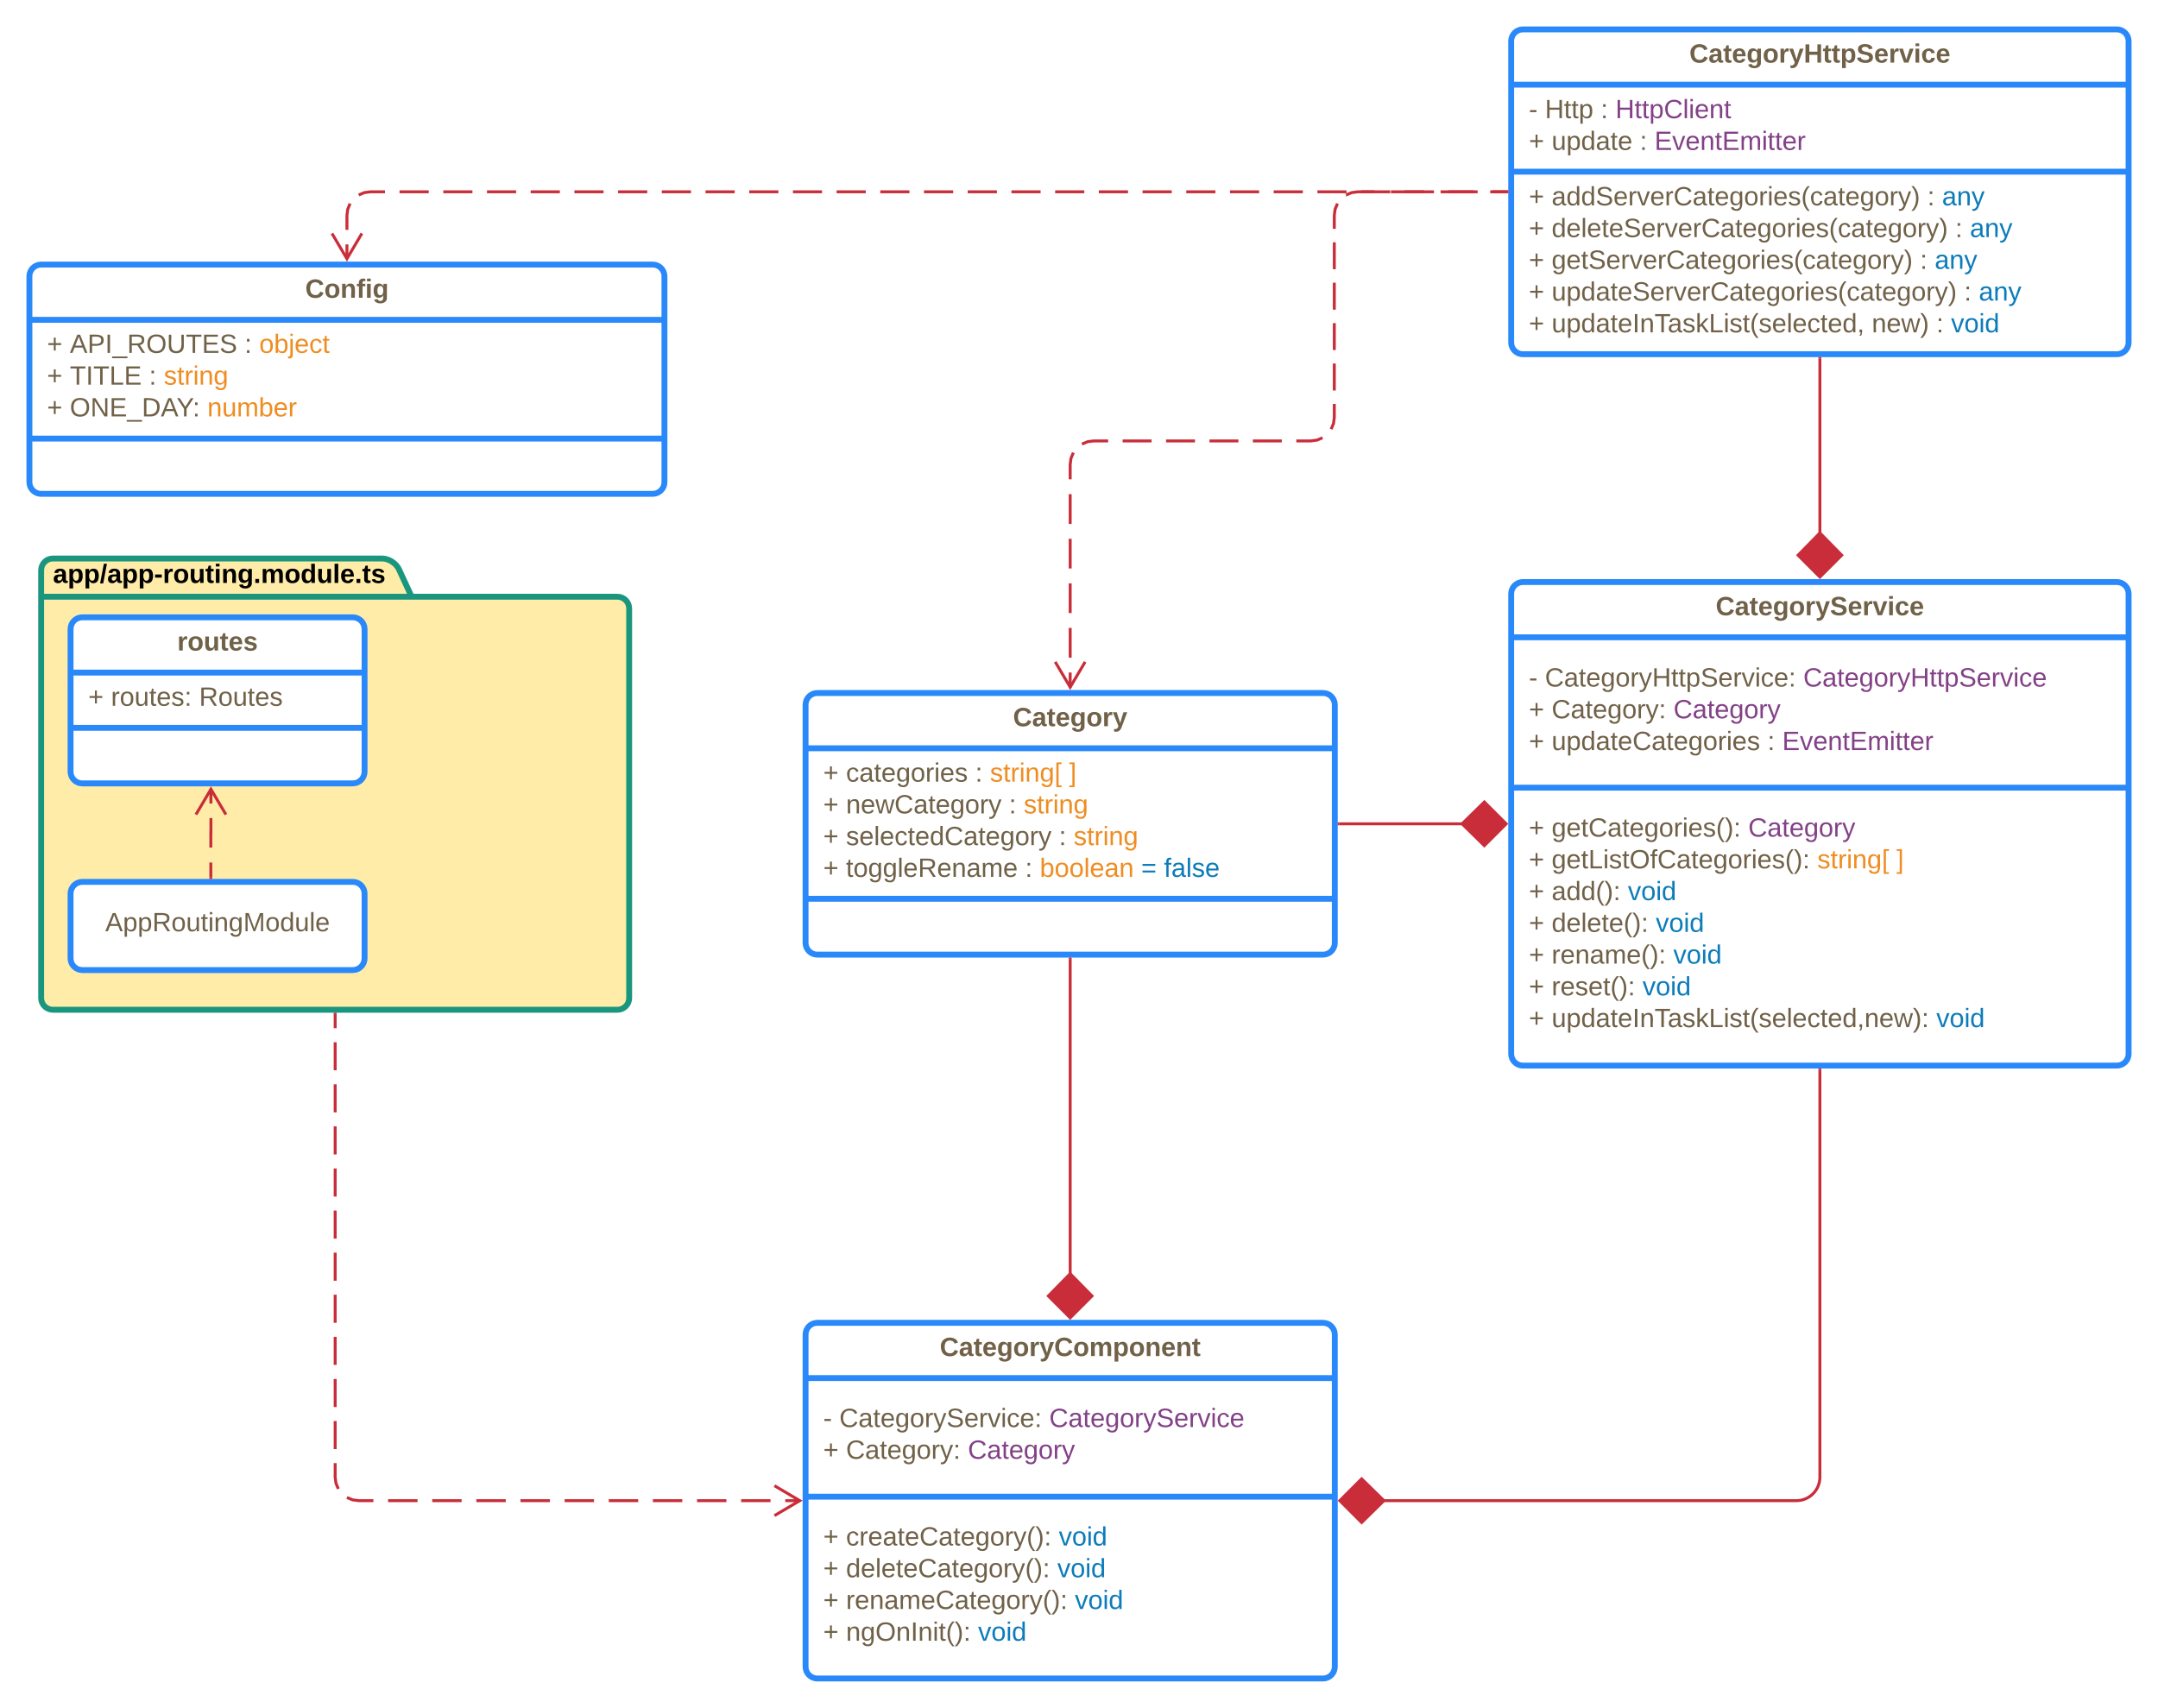 <svg xmlns="http://www.w3.org/2000/svg" xmlns:xlink="http://www.w3.org/1999/xlink" xmlns:lucid="lucid" width="1468" height="1162"><g transform="translate(-160 -60)" lucid:page-tab-id="0_0"><path d="M0 0h1870.87v1322.83H0z" fill="#fff"/><path d="M708 968c0-4.42 3.58-8 8-8h344c4.42 0 8 3.58 8 8v226c0 4.42-3.58 8-8 8H716c-4.42 0-8-3.58-8-8z" stroke="#2988fa" stroke-width="4" fill="#fff"/><path d="M708 997.6h360m-360 80.7h360" stroke="#2988fa" stroke-width="4" fill="none"/><use xlink:href="#a" transform="matrix(1,0,0,1,716,968) translate(83.275 14.6)"/><use xlink:href="#b" transform="matrix(1,0,0,1,720,1005.6) translate(0 25.3)"/><use xlink:href="#c" transform="matrix(1,0,0,1,720,1005.6) translate(10.95 25.3)"/><use xlink:href="#d" transform="matrix(1,0,0,1,720,1005.6) translate(153.75 25.3)"/><use xlink:href="#e" transform="matrix(1,0,0,1,720,1005.6) translate(0 46.9)"/><use xlink:href="#f" transform="matrix(1,0,0,1,720,1005.6) translate(15.5 46.9)"/><use xlink:href="#g" transform="matrix(1,0,0,1,720,1005.6) translate(98.4 46.9)"/><use xlink:href="#e" transform="matrix(1,0,0,1,720,1086.3) translate(0 25.2)"/><use xlink:href="#h" transform="matrix(1,0,0,1,720,1086.3) translate(15.5 25.2)"/><use xlink:href="#i" transform="matrix(1,0,0,1,720,1086.3) translate(160.25 25.2)"/><use xlink:href="#e" transform="matrix(1,0,0,1,720,1086.3) translate(0 46.8)"/><use xlink:href="#j" transform="matrix(1,0,0,1,720,1086.3) translate(15.5 46.8)"/><use xlink:href="#i" transform="matrix(1,0,0,1,720,1086.3) translate(159.25 46.8)"/><use xlink:href="#e" transform="matrix(1,0,0,1,720,1086.3) translate(0 68.4)"/><use xlink:href="#k" transform="matrix(1,0,0,1,720,1086.3) translate(15.5 68.4)"/><use xlink:href="#i" transform="matrix(1,0,0,1,720,1086.3) translate(171.2 68.4)"/><use xlink:href="#e" transform="matrix(1,0,0,1,720,1086.3) translate(0 90)"/><use xlink:href="#l" transform="matrix(1,0,0,1,720,1086.3) translate(15.5 90)"/><use xlink:href="#m" transform="matrix(1,0,0,1,720,1086.3) translate(105.35 90)"/><path d="M708 539.5c0-4.42 3.58-8 8-8h344c4.42 0 8 3.58 8 8v162c0 4.42-3.58 8-8 8H716c-4.42 0-8-3.58-8-8z" stroke="#2988fa" stroke-width="4" fill="#fff"/><path d="M708 569.1h360M708 671.5h360" stroke="#2988fa" stroke-width="4" fill="none"/><use xlink:href="#n" transform="matrix(1,0,0,1,716,539.5) translate(133.1 14.6)"/><use xlink:href="#e" transform="matrix(1,0,0,1,720,577.1) translate(0 14.7)"/><use xlink:href="#o" transform="matrix(1,0,0,1,720,577.1) translate(15.5 14.7)"/><use xlink:href="#p" transform="matrix(1,0,0,1,720,577.1) translate(103.4 14.7)"/><use xlink:href="#q" transform="matrix(1,0,0,1,720,577.1) translate(113.4 14.7)"/><use xlink:href="#r" transform="matrix(1,0,0,1,720,577.1) translate(167.3 14.7)"/><use xlink:href="#e" transform="matrix(1,0,0,1,720,577.1) translate(0 36.3)"/><use xlink:href="#s" transform="matrix(1,0,0,1,720,577.1) translate(15.5 36.3)"/><use xlink:href="#p" transform="matrix(1,0,0,1,720,577.1) translate(126.35 36.3)"/><use xlink:href="#t" transform="matrix(1,0,0,1,720,577.1) translate(136.35 36.3)"/><use xlink:href="#e" transform="matrix(1,0,0,1,720,577.1) translate(0 57.9)"/><use xlink:href="#u" transform="matrix(1,0,0,1,720,577.1) translate(15.5 57.9)"/><use xlink:href="#p" transform="matrix(1,0,0,1,720,577.1) translate(160.35 57.9)"/><use xlink:href="#t" transform="matrix(1,0,0,1,720,577.1) translate(170.35 57.9)"/><use xlink:href="#e" transform="matrix(1,0,0,1,720,577.1) translate(0 79.5)"/><use xlink:href="#v" transform="matrix(1,0,0,1,720,577.1) translate(15.5 79.5)"/><use xlink:href="#p" transform="matrix(1,0,0,1,720,577.1) translate(137.35 79.5)"/><use xlink:href="#w" transform="matrix(1,0,0,1,720,577.1) translate(147.35 79.5)"/><use xlink:href="#x" transform="matrix(1,0,0,1,720,577.1) translate(216.3 79.5)"/><use xlink:href="#y" transform="matrix(1,0,0,1,720,577.1) translate(231.8 79.5)"/><path d="M888 712.5v214.75" stroke="#c92d39" stroke-width="2" fill="none"/><path d="M889 712.53h-2v-1.03h2z" fill="#c92d39"/><path d="M888 956.6l-14.85-14.86L888 926.6l14.85 15.14z" stroke="#c92d39" stroke-width="2" fill="#c92d39"/><path d="M1188 464c0-4.42 3.58-8 8-8h404c4.42 0 8 3.58 8 8v313c0 4.42-3.58 8-8 8h-404c-4.42 0-8-3.58-8-8z" stroke="#2988fa" stroke-width="4" fill="#fff"/><path d="M1188 493.6h420m-420 102.3h420" stroke="#2988fa" stroke-width="4" fill="none"/><use xlink:href="#z" transform="matrix(1,0,0,1,1196,464) translate(131.1 14.6)"/><use xlink:href="#A" transform="matrix(1,0,0,1,1200,501.6) translate(0 25.5)"/><use xlink:href="#B" transform="matrix(1,0,0,1,1200,501.6) translate(10.95 25.5)"/><use xlink:href="#C" transform="matrix(1,0,0,1,1200,501.6) translate(186.7 25.5)"/><use xlink:href="#D" transform="matrix(1,0,0,1,1200,501.6) translate(0 47.1)"/><use xlink:href="#E" transform="matrix(1,0,0,1,1200,501.6) translate(15.5 47.1)"/><use xlink:href="#F" transform="matrix(1,0,0,1,1200,501.6) translate(98.4 47.1)"/><use xlink:href="#D" transform="matrix(1,0,0,1,1200,501.6) translate(0 68.7)"/><use xlink:href="#G" transform="matrix(1,0,0,1,1200,501.6) translate(15.5 68.7)"/><use xlink:href="#H" transform="matrix(1,0,0,1,1200,501.6) translate(162.35 68.7)"/><use xlink:href="#I" transform="matrix(1,0,0,1,1200,501.6) translate(172.35 68.7)"/><g><use xlink:href="#D" transform="matrix(1,0,0,1,1200,603.9) translate(0 25.3)"/><use xlink:href="#J" transform="matrix(1,0,0,1,1200,603.9) translate(15.5 25.3)"/><use xlink:href="#F" transform="matrix(1,0,0,1,1200,603.9) translate(149.25 25.3)"/><use xlink:href="#D" transform="matrix(1,0,0,1,1200,603.9) translate(0 46.9)"/><use xlink:href="#K" transform="matrix(1,0,0,1,1200,603.9) translate(15.5 46.9)"/><use xlink:href="#L" transform="matrix(1,0,0,1,1200,603.9) translate(196.2 46.9)"/><use xlink:href="#M" transform="matrix(1,0,0,1,1200,603.9) translate(250.1 46.9)"/><use xlink:href="#D" transform="matrix(1,0,0,1,1200,603.9) translate(0 68.5)"/><use xlink:href="#N" transform="matrix(1,0,0,1,1200,603.9) translate(15.5 68.5)"/><use xlink:href="#O" transform="matrix(1,0,0,1,1200,603.9) translate(67.4 68.5)"/><use xlink:href="#D" transform="matrix(1,0,0,1,1200,603.9) translate(0 90.1)"/><use xlink:href="#P" transform="matrix(1,0,0,1,1200,603.9) translate(15.5 90.1)"/><use xlink:href="#O" transform="matrix(1,0,0,1,1200,603.9) translate(86.35 90.1)"/><use xlink:href="#D" transform="matrix(1,0,0,1,1200,603.9) translate(0 111.7)"/><use xlink:href="#Q" transform="matrix(1,0,0,1,1200,603.9) translate(15.5 111.7)"/><use xlink:href="#O" transform="matrix(1,0,0,1,1200,603.9) translate(98.3 111.7)"/><use xlink:href="#D" transform="matrix(1,0,0,1,1200,603.9) translate(0 133.3)"/><use xlink:href="#R" transform="matrix(1,0,0,1,1200,603.9) translate(15.5 133.3)"/><use xlink:href="#S" transform="matrix(1,0,0,1,1200,603.9) translate(77.35 133.3)"/><use xlink:href="#D" transform="matrix(1,0,0,1,1200,603.9) translate(0 154.9)"/><use xlink:href="#T" transform="matrix(1,0,0,1,1200,603.9) translate(15.5 154.9)"/><use xlink:href="#m" transform="matrix(1,0,0,1,1200,603.9) translate(277.2 154.9)"/></g><path d="M1155.25 620.5H1071" stroke="#c92d39" stroke-width="2" fill="none"/><path d="M1184.6 620.5l-14.86 14.85-15.15-14.85 15.14-14.85z" stroke="#c92d39" stroke-width="2" fill="#c92d39"/><path d="M1071.03 621.5H1070v-2h1.03z" fill="#c92d39"/><path d="M1188 88c0-4.42 3.58-8 8-8h404c4.42 0 8 3.58 8 8v205c0 4.42-3.58 8-8 8h-404c-4.42 0-8-3.58-8-8z" stroke="#2988fa" stroke-width="4" fill="#fff"/><path d="M1188 117.6h420m-420 59.2h420" stroke="#2988fa" stroke-width="4" fill="none"/><g><use xlink:href="#U" transform="matrix(1,0,0,1,1196,88) translate(113.2 14.6)"/></g><g><use xlink:href="#b" transform="matrix(1,0,0,1,1200,125.6) translate(0 14.8)"/><use xlink:href="#V" transform="matrix(1,0,0,1,1200,125.6) translate(10.95 14.8)"/><use xlink:href="#p" transform="matrix(1,0,0,1,1200,125.6) translate(48.9 14.8)"/><use xlink:href="#W" transform="matrix(1,0,0,1,1200,125.6) translate(58.9 14.8)"/><use xlink:href="#e" transform="matrix(1,0,0,1,1200,125.6) translate(0 36.4)"/><use xlink:href="#X" transform="matrix(1,0,0,1,1200,125.6) translate(15.5 36.4)"/><use xlink:href="#p" transform="matrix(1,0,0,1,1200,125.6) translate(75.5 36.4)"/><use xlink:href="#Y" transform="matrix(1,0,0,1,1200,125.6) translate(85.5 36.4)"/></g><g><use xlink:href="#D" transform="matrix(1,0,0,1,1200,184.8) translate(0 14.9)"/><use xlink:href="#Z" transform="matrix(1,0,0,1,1200,184.8) translate(15.5 14.9)"/><use xlink:href="#H" transform="matrix(1,0,0,1,1200,184.8) translate(271.1 14.9)"/><use xlink:href="#aa" transform="matrix(1,0,0,1,1200,184.8) translate(281.1 14.9)"/><use xlink:href="#D" transform="matrix(1,0,0,1,1200,184.8) translate(0 36.5)"/><use xlink:href="#ab" transform="matrix(1,0,0,1,1200,184.8) translate(15.5 36.5)"/><use xlink:href="#H" transform="matrix(1,0,0,1,1200,184.8) translate(290.05 36.5)"/><use xlink:href="#aa" transform="matrix(1,0,0,1,1200,184.8) translate(300.05 36.5)"/><use xlink:href="#D" transform="matrix(1,0,0,1,1200,184.8) translate(0 58.1)"/><use xlink:href="#ac" transform="matrix(1,0,0,1,1200,184.8) translate(15.5 58.1)"/><use xlink:href="#H" transform="matrix(1,0,0,1,1200,184.8) translate(266.1 58.1)"/><use xlink:href="#ad" transform="matrix(1,0,0,1,1200,184.8) translate(276.1 58.1)"/><use xlink:href="#D" transform="matrix(1,0,0,1,1200,184.8) translate(0 79.7)"/><use xlink:href="#ae" transform="matrix(1,0,0,1,1200,184.8) translate(15.5 79.7)"/><use xlink:href="#H" transform="matrix(1,0,0,1,1200,184.8) translate(296.1 79.7)"/><use xlink:href="#aa" transform="matrix(1,0,0,1,1200,184.8) translate(306.1 79.7)"/><use xlink:href="#D" transform="matrix(1,0,0,1,1200,184.8) translate(0 101.3)"/><use xlink:href="#af" transform="matrix(1,0,0,1,1200,184.8) translate(15.5 101.3)"/><use xlink:href="#ag" transform="matrix(1,0,0,1,1200,184.8) translate(233.3 101.3)"/><use xlink:href="#H" transform="matrix(1,0,0,1,1200,184.8) translate(277.2 101.3)"/><use xlink:href="#ah" transform="matrix(1,0,0,1,1200,184.8) translate(287.2 101.3)"/></g><path d="M1398 304v119.25" stroke="#c92d39" stroke-width="2" fill="none"/><path d="M1399 304.03h-2V303h2z" fill="#c92d39"/><path d="M1398 452.6l-14.85-14.86L1398 422.6l14.85 15.14z" stroke="#c92d39" stroke-width="2" fill="#c92d39"/><path d="M1185 190.5h-11.26m-11.26 0h-22.5m-11.27 0h-22.5m-11.27 0h-11.26l-4.15.54-3.83 1.6h-.03m-5.85 5.86l-1.6 3.85-.55 4.15v9.17m0 9.16v18.34m0 9.16v18.34m0 9.16v18.34m0 9.16v18.34m0 9.16V344l-.54 4.15-1.6 3.84m-5.86 5.86l-3.84 1.6-4.16.54h-9.84m-9.85 0h-19.7m-9.83 0h-19.7m-9.84 0h-19.68m-9.84 0h-19.7m-9.84 0H904l-4.15.54-3.84 1.6m-5.86 5.86l-1.6 3.85L888 376v10.1m0 10.12v20.23m0 10.1v20.23m0 10.12v20.22m0 10.1v20.24m0 10.1v10.12" stroke="#c92d39" stroke-width="2" fill="none"/><path d="M1186 191.5h-1.03v-2h1.03z" fill="#c92d39"/><path d="M877.82 510.32L888 527.54l10.18-17.22" stroke="#c92d39" stroke-width="2" fill="none"/><path d="M180 248c0-4.42 3.58-8 8-8h416c4.42 0 8 3.58 8 8v140c0 4.42-3.58 8-8 8H188c-4.42 0-8-3.58-8-8z" stroke="#2988fa" stroke-width="4" fill="#fff"/><path d="M180 277.6h432m-432 80.8h432" stroke="#2988fa" stroke-width="4" fill="none"/><g><use xlink:href="#ai" transform="matrix(1,0,0,1,188,248) translate(179.625 14.6)"/></g><g><use xlink:href="#e" transform="matrix(1,0,0,1,192,285.6) translate(0 14.5)"/><use xlink:href="#aj" transform="matrix(1,0,0,1,192,285.6) translate(15.5 14.5)"/><use xlink:href="#p" transform="matrix(1,0,0,1,192,285.6) translate(134.35 14.5)"/><use xlink:href="#ak" transform="matrix(1,0,0,1,192,285.6) translate(144.35 14.5)"/><use xlink:href="#e" transform="matrix(1,0,0,1,192,285.6) translate(0 36.1)"/><use xlink:href="#al" transform="matrix(1,0,0,1,192,285.6) translate(15.5 36.1)"/><use xlink:href="#p" transform="matrix(1,0,0,1,192,285.6) translate(69.4 36.1)"/><use xlink:href="#am" transform="matrix(1,0,0,1,192,285.6) translate(79.4 36.1)"/><use xlink:href="#e" transform="matrix(1,0,0,1,192,285.6) translate(0 57.7)"/><use xlink:href="#an" transform="matrix(1,0,0,1,192,285.6) translate(15.5 57.7)"/><use xlink:href="#ao" transform="matrix(1,0,0,1,192,285.6) translate(109.05 57.7)"/></g><path d="M1185 190.5h-9.9m-9.92 0h-19.82m-9.9 0h-19.83m-9.9 0h-19.83m-9.9 0h-19.83m-9.9 0h-19.83m-9.9 0H996.7m-9.9 0h-19.83m-9.9 0h-19.83m-9.9 0H907.5m-9.9 0h-19.82m-9.9 0h-19.83m-9.9 0H818.3m-9.9 0h-19.83m-9.92 0h-19.82m-9.9 0h-19.83m-9.9 0H699.4m-9.9 0h-19.83m-9.9 0h-19.83m-9.9 0H610.2m-9.9 0h-19.83m-9.9 0h-19.83m-9.9 0H521m-9.9 0h-19.82m-9.9 0h-19.83m-9.9 0H431.8m-9.9 0H412l-4.15.54-3.84 1.6m-5.86 5.86l-1.6 3.85-.54 4.15v9.9m0 9.9v9.88" stroke="#c92d39" stroke-width="2" fill="none"/><path d="M1186 191.5h-1.03v-2h1.03z" fill="#c92d39"/><path d="M385.82 218.82L396 236.04l10.18-17.22M1100.75 1081H1382c8.84 0 16-7.16 16-16V788" stroke="#c92d39" stroke-width="2" fill="none"/><path d="M1071.4 1081l14.86-14.85 15.15 14.85-15.14 14.85z" stroke="#c92d39" stroke-width="2" fill="#c92d39"/><path d="M1399 788.03h-2V787h2z" fill="#c92d39"/><path d="M388 750v9.55m0 9.54v19.08m0 9.55v19.1m0 9.53v19.1m0 9.54v19.1m0 9.54v19.1m0 9.53v19.1m0 9.54V960m0 9.55v19.1m0 9.53v19.1m0 9.54v19.1m0 9.53v9.55l.54 4.15 1.6 3.84m5.86 5.86l3.85 1.6 4.15.54h10m10 0h20.02m10 0h20.02m10 0h20.02m10 0h20.02m10 0h20.02m10 0h20.02m10 0h20m10.02 0h20m10.02 0h20m10.02 0h10" stroke="#c92d39" stroke-width="2" fill="none"/><path d="M389 750.03h-2V749h2z" fill="#c92d39"/><path d="M686.82 1091.18l17.22-10.18-17.22-10.18" stroke="#c92d39" stroke-width="2" fill="none"/><path d="M440 466h140c4.42 0 8 3.58 8 8v265c0 4.42-3.58 8-8 8H196c-4.42 0-8-3.58-8-8V448c0-4.42 3.58-8 8-8h224c4.42 0 9.5 3.25 11.35 7.26zm-252 0h252" stroke="#19967d" stroke-width="4" fill="#ffeca9"/><g><use xlink:href="#ap" transform="matrix(1,0,0,1,196,440) translate(0 16.6)"/></g><path d="M208 668c0-4.42 3.58-8 8-8h184c4.42 0 8 3.58 8 8v44c0 4.42-3.58 8-8 8H216c-4.42 0-8-3.58-8-8z" stroke="#2988fa" stroke-width="4" fill="#fff"/><g><use xlink:href="#aq" transform="matrix(1,0,0,1,216,668) translate(15.6 25.6)"/></g><path d="M208 488c0-4.42 3.58-8 8-8h184c4.42 0 8 3.58 8 8v97c0 4.42-3.58 8-8 8H216c-4.42 0-8-3.58-8-8z" stroke="#2988fa" stroke-width="4" fill="#fff"/><path d="M208 517.6h200m-200 37.6h200" stroke="#2988fa" stroke-width="4" fill="none"/><g><use xlink:href="#ar" transform="matrix(1,0,0,1,216,488) translate(64.575 14.6)"/></g><g><use xlink:href="#e" transform="matrix(1,0,0,1,220,525.6) translate(0 14.6)"/><use xlink:href="#as" transform="matrix(1,0,0,1,220,525.6) translate(15.5 14.6)"/><use xlink:href="#at" transform="matrix(1,0,0,1,220,525.6) translate(75.45 14.6)"/></g><path d="M303.42 657v-10.15m0-10.16V626.5h.06v-9.92m0-9.88v-9.88" stroke="#c92d39" stroke-width="2" fill="none"/><path d="M304.42 658h-2v-1.03h2z" fill="#c92d39"/><path d="M313.67 614.18l-10.18-17.22-10.2 17.22" stroke="#c92d39" stroke-width="2" fill="none"/><defs><path fill="#706148" d="M67-125c0 53 21 87 73 88 37 1 54-22 65-47l45 17C233-25 199 4 140 4 58 4 20-42 15-125 8-235 124-281 211-232c18 10 29 29 36 50l-46 12c-8-25-30-41-62-41-52 0-71 34-72 86" id="au"/><path fill="#706148" d="M133-34C117-15 103 5 69 4 32 3 11-16 11-54c-1-60 55-63 116-61 1-26-3-47-28-47-18 1-26 9-28 27l-52-2c7-38 36-58 82-57s74 22 75 68l1 82c-1 14 12 18 25 15v27c-30 8-71 5-69-32zm-48 3c29 0 43-24 42-57-32 0-66-3-65 30 0 17 8 27 23 27" id="av"/><path fill="#706148" d="M115-3C79 11 28 4 28-45v-112H4v-33h27l15-45h31v45h36v33H77v99c-1 23 16 31 38 25v30" id="aw"/><path fill="#706148" d="M185-48c-13 30-37 53-82 52C43 2 14-33 14-96s30-98 90-98c62 0 83 45 84 108H66c0 31 8 55 39 56 18 0 30-7 34-22zm-45-69c5-46-57-63-70-21-2 6-4 13-4 21h74" id="ax"/><path fill="#706148" d="M195-6C206 82 75 100 31 46c-4-6-6-13-8-21l49-6c3 16 16 24 34 25 40 0 42-37 40-79-11 22-30 35-61 35-53 0-70-43-70-97 0-56 18-96 73-97 30 0 46 14 59 34l2-30h47zm-90-29c32 0 41-27 41-63 0-35-9-62-40-62-32 0-39 29-40 63 0 36 9 62 39 62" id="ay"/><path fill="#706148" d="M110-194c64 0 96 36 96 99 0 64-35 99-97 99-61 0-95-36-95-99 0-62 34-99 96-99zm-1 164c35 0 45-28 45-65 0-40-10-65-43-65-34 0-45 26-45 65 0 36 10 65 43 65" id="az"/><path fill="#706148" d="M135-150c-39-12-60 13-60 57V0H25l-1-190h47c2 13-1 29 3 40 6-28 27-53 61-41v41" id="aA"/><path fill="#706148" d="M123 10C108 53 80 86 19 72V37c35 8 53-11 59-39L3-190h52l48 148c12-52 28-100 44-148h51" id="aB"/><path fill="#706148" d="M220-157c-53 9-28 100-34 157h-49v-107c1-27-5-49-29-50C55-147 81-57 75 0H25l-1-190h47c2 12-1 28 3 38 10-53 101-56 108 0 13-22 24-43 59-42 82 1 51 116 57 194h-49v-107c-1-25-5-48-29-50" id="aC"/><path fill="#706148" d="M135-194c53 0 70 44 70 98 0 56-19 98-73 100-31 1-45-17-59-34 3 33 2 69 2 105H25l-1-265h48c2 10 0 23 3 31 11-24 29-35 60-35zM114-30c33 0 39-31 40-66 0-38-9-64-40-64-56 0-55 130 0 130" id="aD"/><path fill="#706148" d="M135-194c87-1 58 113 63 194h-50c-7-57 23-157-34-157-59 0-34 97-39 157H25l-1-190h47c2 12-1 28 3 38 12-26 28-41 61-42" id="aE"/><g id="a"><use transform="matrix(0.05,0,0,0.05,0,0)" xlink:href="#au"/><use transform="matrix(0.05,0,0,0.05,12.95,0)" xlink:href="#av"/><use transform="matrix(0.05,0,0,0.05,22.95,0)" xlink:href="#aw"/><use transform="matrix(0.05,0,0,0.05,28.9,0)" xlink:href="#ax"/><use transform="matrix(0.05,0,0,0.05,38.9,0)" xlink:href="#ay"/><use transform="matrix(0.05,0,0,0.05,49.85,0)" xlink:href="#az"/><use transform="matrix(0.05,0,0,0.05,60.8,0)" xlink:href="#aA"/><use transform="matrix(0.05,0,0,0.05,67.8,0)" xlink:href="#aB"/><use transform="matrix(0.05,0,0,0.05,77.8,0)" xlink:href="#au"/><use transform="matrix(0.05,0,0,0.05,90.75,0)" xlink:href="#az"/><use transform="matrix(0.05,0,0,0.05,101.7,0)" xlink:href="#aC"/><use transform="matrix(0.05,0,0,0.05,117.7,0)" xlink:href="#aD"/><use transform="matrix(0.05,0,0,0.05,128.65,0)" xlink:href="#az"/><use transform="matrix(0.05,0,0,0.05,139.6,0)" xlink:href="#aE"/><use transform="matrix(0.05,0,0,0.05,150.55,0)" xlink:href="#ax"/><use transform="matrix(0.05,0,0,0.05,160.55,0)" xlink:href="#aE"/><use transform="matrix(0.05,0,0,0.05,171.5,0)" xlink:href="#aw"/></g><path fill="#706148" d="M16-82v-28h88v28H16" id="aF"/><use transform="matrix(0.05,0,0,0.05,0,0)" xlink:href="#aF" id="b"/><path fill="#706148" d="M212-179c-10-28-35-45-73-45-59 0-87 40-87 99 0 60 29 101 89 101 43 0 62-24 78-52l27 14C228-24 195 4 139 4 59 4 22-46 18-125c-6-104 99-153 187-111 19 9 31 26 39 46" id="aG"/><path fill="#706148" d="M141-36C126-15 110 5 73 4 37 3 15-17 15-53c-1-64 63-63 125-63 3-35-9-54-41-54-24 1-41 7-42 31l-33-3c5-37 33-52 76-52 45 0 72 20 72 64v82c-1 20 7 32 28 27v20c-31 9-61-2-59-35zM48-53c0 20 12 33 32 33 41-3 63-29 60-74-43 2-92-5-92 41" id="aH"/><path fill="#706148" d="M59-47c-2 24 18 29 38 22v24C64 9 27 4 27-40v-127H5v-23h24l9-43h21v43h35v23H59v120" id="aI"/><path fill="#706148" d="M100-194c63 0 86 42 84 106H49c0 40 14 67 53 68 26 1 43-12 49-29l28 8c-11 28-37 45-77 45C44 4 14-33 15-96c1-61 26-98 85-98zm52 81c6-60-76-77-97-28-3 7-6 17-6 28h103" id="aJ"/><path fill="#706148" d="M177-190C167-65 218 103 67 71c-23-6-38-20-44-43l32-5c15 47 100 32 89-28v-30C133-14 115 1 83 1 29 1 15-40 15-95c0-56 16-97 71-98 29-1 48 16 59 35 1-10 0-23 2-32h30zM94-22c36 0 50-32 50-73 0-42-14-75-50-75-39 0-46 34-46 75s6 73 46 73" id="aK"/><path fill="#706148" d="M100-194c62-1 85 37 85 99 1 63-27 99-86 99S16-35 15-95c0-66 28-99 85-99zM99-20c44 1 53-31 53-75 0-43-8-75-51-75s-53 32-53 75 10 74 51 75" id="aL"/><path fill="#706148" d="M114-163C36-179 61-72 57 0H25l-1-190h30c1 12-1 29 2 39 6-27 23-49 58-41v29" id="aM"/><path fill="#706148" d="M179-190L93 31C79 59 56 82 12 73V49c39 6 53-20 64-50L1-190h34L92-34l54-156h33" id="aN"/><path fill="#706148" d="M185-189c-5-48-123-54-124 2 14 75 158 14 163 119 3 78-121 87-175 55-17-10-28-26-33-46l33-7c5 56 141 63 141-1 0-78-155-14-162-118-5-82 145-84 179-34 5 7 8 16 11 25" id="aO"/><path fill="#706148" d="M108 0H70L1-190h34L89-25l56-165h34" id="aP"/><path fill="#706148" d="M24-231v-30h32v30H24zM24 0v-190h32V0H24" id="aQ"/><path fill="#706148" d="M96-169c-40 0-48 33-48 73s9 75 48 75c24 0 41-14 43-38l32 2c-6 37-31 61-74 61-59 0-76-41-82-99-10-93 101-131 147-64 4 7 5 14 7 22l-32 3c-4-21-16-35-41-35" id="aR"/><path fill="#706148" d="M33-154v-36h34v36H33zM33 0v-36h34V0H33" id="aS"/><g id="c"><use transform="matrix(0.05,0,0,0.05,0,0)" xlink:href="#aG"/><use transform="matrix(0.05,0,0,0.05,12.95,0)" xlink:href="#aH"/><use transform="matrix(0.05,0,0,0.05,22.95,0)" xlink:href="#aI"/><use transform="matrix(0.05,0,0,0.05,27.95,0)" xlink:href="#aJ"/><use transform="matrix(0.05,0,0,0.05,37.95,0)" xlink:href="#aK"/><use transform="matrix(0.05,0,0,0.05,47.95,0)" xlink:href="#aL"/><use transform="matrix(0.05,0,0,0.05,57.95,0)" xlink:href="#aM"/><use transform="matrix(0.05,0,0,0.05,63.9,0)" xlink:href="#aN"/><use transform="matrix(0.05,0,0,0.05,72.9,0)" xlink:href="#aO"/><use transform="matrix(0.05,0,0,0.05,84.9,0)" xlink:href="#aJ"/><use transform="matrix(0.05,0,0,0.05,94.9,0)" xlink:href="#aM"/><use transform="matrix(0.05,0,0,0.05,100.85,0)" xlink:href="#aP"/><use transform="matrix(0.05,0,0,0.05,109.85,0)" xlink:href="#aQ"/><use transform="matrix(0.05,0,0,0.05,113.8,0)" xlink:href="#aR"/><use transform="matrix(0.05,0,0,0.05,122.8,0)" xlink:href="#aJ"/><use transform="matrix(0.05,0,0,0.05,132.8,0)" xlink:href="#aS"/></g><path fill="#834187" d="M212-179c-10-28-35-45-73-45-59 0-87 40-87 99 0 60 29 101 89 101 43 0 62-24 78-52l27 14C228-24 195 4 139 4 59 4 22-46 18-125c-6-104 99-153 187-111 19 9 31 26 39 46" id="aT"/><path fill="#834187" d="M141-36C126-15 110 5 73 4 37 3 15-17 15-53c-1-64 63-63 125-63 3-35-9-54-41-54-24 1-41 7-42 31l-33-3c5-37 33-52 76-52 45 0 72 20 72 64v82c-1 20 7 32 28 27v20c-31 9-61-2-59-35zM48-53c0 20 12 33 32 33 41-3 63-29 60-74-43 2-92-5-92 41" id="aU"/><path fill="#834187" d="M59-47c-2 24 18 29 38 22v24C64 9 27 4 27-40v-127H5v-23h24l9-43h21v43h35v23H59v120" id="aV"/><path fill="#834187" d="M100-194c63 0 86 42 84 106H49c0 40 14 67 53 68 26 1 43-12 49-29l28 8c-11 28-37 45-77 45C44 4 14-33 15-96c1-61 26-98 85-98zm52 81c6-60-76-77-97-28-3 7-6 17-6 28h103" id="aW"/><path fill="#834187" d="M177-190C167-65 218 103 67 71c-23-6-38-20-44-43l32-5c15 47 100 32 89-28v-30C133-14 115 1 83 1 29 1 15-40 15-95c0-56 16-97 71-98 29-1 48 16 59 35 1-10 0-23 2-32h30zM94-22c36 0 50-32 50-73 0-42-14-75-50-75-39 0-46 34-46 75s6 73 46 73" id="aX"/><path fill="#834187" d="M100-194c62-1 85 37 85 99 1 63-27 99-86 99S16-35 15-95c0-66 28-99 85-99zM99-20c44 1 53-31 53-75 0-43-8-75-51-75s-53 32-53 75 10 74 51 75" id="aY"/><path fill="#834187" d="M114-163C36-179 61-72 57 0H25l-1-190h30c1 12-1 29 2 39 6-27 23-49 58-41v29" id="aZ"/><path fill="#834187" d="M179-190L93 31C79 59 56 82 12 73V49c39 6 53-20 64-50L1-190h34L92-34l54-156h33" id="ba"/><path fill="#834187" d="M185-189c-5-48-123-54-124 2 14 75 158 14 163 119 3 78-121 87-175 55-17-10-28-26-33-46l33-7c5 56 141 63 141-1 0-78-155-14-162-118-5-82 145-84 179-34 5 7 8 16 11 25" id="bb"/><path fill="#834187" d="M108 0H70L1-190h34L89-25l56-165h34" id="bc"/><path fill="#834187" d="M24-231v-30h32v30H24zM24 0v-190h32V0H24" id="bd"/><path fill="#834187" d="M96-169c-40 0-48 33-48 73s9 75 48 75c24 0 41-14 43-38l32 2c-6 37-31 61-74 61-59 0-76-41-82-99-10-93 101-131 147-64 4 7 5 14 7 22l-32 3c-4-21-16-35-41-35" id="be"/><g id="d"><use transform="matrix(0.05,0,0,0.05,0,0)" xlink:href="#aT"/><use transform="matrix(0.05,0,0,0.05,12.95,0)" xlink:href="#aU"/><use transform="matrix(0.05,0,0,0.05,22.95,0)" xlink:href="#aV"/><use transform="matrix(0.05,0,0,0.05,27.95,0)" xlink:href="#aW"/><use transform="matrix(0.05,0,0,0.05,37.95,0)" xlink:href="#aX"/><use transform="matrix(0.05,0,0,0.05,47.95,0)" xlink:href="#aY"/><use transform="matrix(0.05,0,0,0.05,57.95,0)" xlink:href="#aZ"/><use transform="matrix(0.05,0,0,0.05,63.9,0)" xlink:href="#ba"/><use transform="matrix(0.05,0,0,0.05,72.9,0)" xlink:href="#bb"/><use transform="matrix(0.05,0,0,0.05,84.9,0)" xlink:href="#aW"/><use transform="matrix(0.05,0,0,0.05,94.9,0)" xlink:href="#aZ"/><use transform="matrix(0.05,0,0,0.05,100.85,0)" xlink:href="#bc"/><use transform="matrix(0.05,0,0,0.05,109.85,0)" xlink:href="#bd"/><use transform="matrix(0.05,0,0,0.05,113.8,0)" xlink:href="#be"/><use transform="matrix(0.05,0,0,0.05,122.8,0)" xlink:href="#aW"/></g><path fill="#706148" d="M118-107v75H92v-75H18v-26h74v-75h26v75h74v26h-74" id="bf"/><use transform="matrix(0.05,0,0,0.05,0,0)" xlink:href="#bf" id="e"/><g id="f"><use transform="matrix(0.05,0,0,0.05,0,0)" xlink:href="#aG"/><use transform="matrix(0.05,0,0,0.05,12.95,0)" xlink:href="#aH"/><use transform="matrix(0.05,0,0,0.05,22.95,0)" xlink:href="#aI"/><use transform="matrix(0.05,0,0,0.05,27.95,0)" xlink:href="#aJ"/><use transform="matrix(0.05,0,0,0.05,37.95,0)" xlink:href="#aK"/><use transform="matrix(0.05,0,0,0.05,47.95,0)" xlink:href="#aL"/><use transform="matrix(0.05,0,0,0.05,57.95,0)" xlink:href="#aM"/><use transform="matrix(0.05,0,0,0.05,63.9,0)" xlink:href="#aN"/><use transform="matrix(0.05,0,0,0.05,72.9,0)" xlink:href="#aS"/></g><g id="g"><use transform="matrix(0.05,0,0,0.05,0,0)" xlink:href="#aT"/><use transform="matrix(0.05,0,0,0.05,12.95,0)" xlink:href="#aU"/><use transform="matrix(0.05,0,0,0.05,22.95,0)" xlink:href="#aV"/><use transform="matrix(0.05,0,0,0.05,27.95,0)" xlink:href="#aW"/><use transform="matrix(0.05,0,0,0.05,37.95,0)" xlink:href="#aX"/><use transform="matrix(0.05,0,0,0.05,47.95,0)" xlink:href="#aY"/><use transform="matrix(0.05,0,0,0.05,57.95,0)" xlink:href="#aZ"/><use transform="matrix(0.05,0,0,0.05,63.9,0)" xlink:href="#ba"/></g><path fill="#706148" d="M87 75C49 33 22-17 22-94c0-76 28-126 65-167h31c-38 41-64 92-64 168S80 34 118 75H87" id="bg"/><path fill="#706148" d="M33-261c38 41 65 92 65 168S71 34 33 75H2C39 34 66-17 66-93S39-220 2-261h31" id="bh"/><g id="h"><use transform="matrix(0.05,0,0,0.05,0,0)" xlink:href="#aR"/><use transform="matrix(0.05,0,0,0.05,9,0)" xlink:href="#aM"/><use transform="matrix(0.05,0,0,0.05,14.95,0)" xlink:href="#aJ"/><use transform="matrix(0.05,0,0,0.05,24.95,0)" xlink:href="#aH"/><use transform="matrix(0.05,0,0,0.05,34.95,0)" xlink:href="#aI"/><use transform="matrix(0.05,0,0,0.05,39.95,0)" xlink:href="#aJ"/><use transform="matrix(0.05,0,0,0.05,49.95,0)" xlink:href="#aG"/><use transform="matrix(0.05,0,0,0.05,62.9,0)" xlink:href="#aH"/><use transform="matrix(0.05,0,0,0.05,72.9,0)" xlink:href="#aI"/><use transform="matrix(0.05,0,0,0.05,77.9,0)" xlink:href="#aJ"/><use transform="matrix(0.05,0,0,0.05,87.9,0)" xlink:href="#aK"/><use transform="matrix(0.05,0,0,0.05,97.9,0)" xlink:href="#aL"/><use transform="matrix(0.05,0,0,0.05,107.9,0)" xlink:href="#aM"/><use transform="matrix(0.05,0,0,0.05,113.85,0)" xlink:href="#aN"/><use transform="matrix(0.05,0,0,0.05,122.85,0)" xlink:href="#bg"/><use transform="matrix(0.05,0,0,0.05,128.8,0)" xlink:href="#bh"/><use transform="matrix(0.05,0,0,0.05,134.75,0)" xlink:href="#aS"/></g><path fill="#0c7cba" d="M108 0H70L1-190h34L89-25l56-165h34" id="bi"/><path fill="#0c7cba" d="M100-194c62-1 85 37 85 99 1 63-27 99-86 99S16-35 15-95c0-66 28-99 85-99zM99-20c44 1 53-31 53-75 0-43-8-75-51-75s-53 32-53 75 10 74 51 75" id="bj"/><path fill="#0c7cba" d="M24-231v-30h32v30H24zM24 0v-190h32V0H24" id="bk"/><path fill="#0c7cba" d="M85-194c31 0 48 13 60 33l-1-100h32l1 261h-30c-2-10 0-23-3-31C134-8 116 4 85 4 32 4 16-35 15-94c0-66 23-100 70-100zm9 24c-40 0-46 34-46 75 0 40 6 74 45 74 42 0 51-32 51-76 0-42-9-74-50-73" id="bl"/><g id="i"><use transform="matrix(0.05,0,0,0.05,0,0)" xlink:href="#bi"/><use transform="matrix(0.05,0,0,0.05,9,0)" xlink:href="#bj"/><use transform="matrix(0.05,0,0,0.05,19,0)" xlink:href="#bk"/><use transform="matrix(0.05,0,0,0.05,22.95,0)" xlink:href="#bl"/></g><path fill="#706148" d="M85-194c31 0 48 13 60 33l-1-100h32l1 261h-30c-2-10 0-23-3-31C134-8 116 4 85 4 32 4 16-35 15-94c0-66 23-100 70-100zm9 24c-40 0-46 34-46 75 0 40 6 74 45 74 42 0 51-32 51-76 0-42-9-74-50-73" id="bm"/><path fill="#706148" d="M24 0v-261h32V0H24" id="bn"/><g id="j"><use transform="matrix(0.05,0,0,0.05,0,0)" xlink:href="#bm"/><use transform="matrix(0.05,0,0,0.05,10,0)" xlink:href="#aJ"/><use transform="matrix(0.05,0,0,0.05,20,0)" xlink:href="#bn"/><use transform="matrix(0.05,0,0,0.05,23.95,0)" xlink:href="#aJ"/><use transform="matrix(0.05,0,0,0.05,33.95,0)" xlink:href="#aI"/><use transform="matrix(0.05,0,0,0.05,38.95,0)" xlink:href="#aJ"/><use transform="matrix(0.05,0,0,0.05,48.95,0)" xlink:href="#aG"/><use transform="matrix(0.05,0,0,0.05,61.9,0)" xlink:href="#aH"/><use transform="matrix(0.05,0,0,0.05,71.9,0)" xlink:href="#aI"/><use transform="matrix(0.05,0,0,0.05,76.9,0)" xlink:href="#aJ"/><use transform="matrix(0.05,0,0,0.05,86.9,0)" xlink:href="#aK"/><use transform="matrix(0.05,0,0,0.05,96.9,0)" xlink:href="#aL"/><use transform="matrix(0.05,0,0,0.05,106.9,0)" xlink:href="#aM"/><use transform="matrix(0.05,0,0,0.05,112.85,0)" xlink:href="#aN"/><use transform="matrix(0.05,0,0,0.05,121.85,0)" xlink:href="#bg"/><use transform="matrix(0.05,0,0,0.05,127.8,0)" xlink:href="#bh"/><use transform="matrix(0.05,0,0,0.05,133.75,0)" xlink:href="#aS"/></g><path fill="#706148" d="M117-194c89-4 53 116 60 194h-32v-121c0-31-8-49-39-48C34-167 62-67 57 0H25l-1-190h30c1 10-1 24 2 32 11-22 29-35 61-36" id="bo"/><path fill="#706148" d="M210-169c-67 3-38 105-44 169h-31v-121c0-29-5-50-35-48C34-165 62-65 56 0H25l-1-190h30c1 10-1 24 2 32 10-44 99-50 107 0 11-21 27-35 58-36 85-2 47 119 55 194h-31v-121c0-29-5-49-35-48" id="bp"/><g id="k"><use transform="matrix(0.05,0,0,0.05,0,0)" xlink:href="#aM"/><use transform="matrix(0.05,0,0,0.05,5.95,0)" xlink:href="#aJ"/><use transform="matrix(0.05,0,0,0.05,15.95,0)" xlink:href="#bo"/><use transform="matrix(0.05,0,0,0.05,25.95,0)" xlink:href="#aH"/><use transform="matrix(0.05,0,0,0.05,35.95,0)" xlink:href="#bp"/><use transform="matrix(0.05,0,0,0.05,50.9,0)" xlink:href="#aJ"/><use transform="matrix(0.05,0,0,0.05,60.9,0)" xlink:href="#aG"/><use transform="matrix(0.05,0,0,0.05,73.85,0)" xlink:href="#aH"/><use transform="matrix(0.05,0,0,0.05,83.85,0)" xlink:href="#aI"/><use transform="matrix(0.05,0,0,0.05,88.85,0)" xlink:href="#aJ"/><use transform="matrix(0.05,0,0,0.05,98.85,0)" xlink:href="#aK"/><use transform="matrix(0.05,0,0,0.05,108.85,0)" xlink:href="#aL"/><use transform="matrix(0.05,0,0,0.05,118.85,0)" xlink:href="#aM"/><use transform="matrix(0.05,0,0,0.05,124.8,0)" xlink:href="#aN"/><use transform="matrix(0.05,0,0,0.05,133.8,0)" xlink:href="#bg"/><use transform="matrix(0.05,0,0,0.05,139.75,0)" xlink:href="#bh"/><use transform="matrix(0.05,0,0,0.05,145.7,0)" xlink:href="#aS"/></g><path fill="#706148" d="M140-251c81 0 123 46 123 126C263-46 219 4 140 4 59 4 17-45 17-125s42-126 123-126zm0 227c63 0 89-41 89-101s-29-99-89-99c-61 0-89 39-89 99S79-25 140-24" id="bq"/><path fill="#706148" d="M33 0v-248h34V0H33" id="br"/><g id="l"><use transform="matrix(0.05,0,0,0.05,0,0)" xlink:href="#bo"/><use transform="matrix(0.05,0,0,0.05,10,0)" xlink:href="#aK"/><use transform="matrix(0.05,0,0,0.05,20,0)" xlink:href="#bq"/><use transform="matrix(0.05,0,0,0.05,34,0)" xlink:href="#bo"/><use transform="matrix(0.05,0,0,0.05,44,0)" xlink:href="#br"/><use transform="matrix(0.05,0,0,0.05,49,0)" xlink:href="#bo"/><use transform="matrix(0.05,0,0,0.05,59,0)" xlink:href="#aQ"/><use transform="matrix(0.05,0,0,0.05,62.95,0)" xlink:href="#aI"/><use transform="matrix(0.05,0,0,0.05,67.95,0)" xlink:href="#bg"/><use transform="matrix(0.05,0,0,0.05,73.9,0)" xlink:href="#bh"/><use transform="matrix(0.05,0,0,0.05,79.85,0)" xlink:href="#aS"/></g><g id="m"><use transform="matrix(0.05,0,0,0.05,0,0)" xlink:href="#bi"/><use transform="matrix(0.05,0,0,0.05,9,0)" xlink:href="#bj"/><use transform="matrix(0.05,0,0,0.05,19,0)" xlink:href="#bk"/><use transform="matrix(0.05,0,0,0.05,22.95,0)" xlink:href="#bl"/></g><g id="n"><use transform="matrix(0.05,0,0,0.05,0,0)" xlink:href="#au"/><use transform="matrix(0.05,0,0,0.05,12.95,0)" xlink:href="#av"/><use transform="matrix(0.05,0,0,0.05,22.95,0)" xlink:href="#aw"/><use transform="matrix(0.05,0,0,0.05,28.9,0)" xlink:href="#ax"/><use transform="matrix(0.05,0,0,0.05,38.9,0)" xlink:href="#ay"/><use transform="matrix(0.05,0,0,0.05,49.85,0)" xlink:href="#az"/><use transform="matrix(0.05,0,0,0.05,60.8,0)" xlink:href="#aA"/><use transform="matrix(0.05,0,0,0.05,67.8,0)" xlink:href="#aB"/></g><path fill="#706148" d="M135-143c-3-34-86-38-87 0 15 53 115 12 119 90S17 21 10-45l28-5c4 36 97 45 98 0-10-56-113-15-118-90-4-57 82-63 122-42 12 7 21 19 24 35" id="bs"/><g id="o"><use transform="matrix(0.05,0,0,0.05,0,0)" xlink:href="#aR"/><use transform="matrix(0.05,0,0,0.05,9,0)" xlink:href="#aH"/><use transform="matrix(0.05,0,0,0.05,19,0)" xlink:href="#aI"/><use transform="matrix(0.05,0,0,0.05,24,0)" xlink:href="#aJ"/><use transform="matrix(0.05,0,0,0.05,34,0)" xlink:href="#aK"/><use transform="matrix(0.05,0,0,0.05,44,0)" xlink:href="#aL"/><use transform="matrix(0.05,0,0,0.05,54,0)" xlink:href="#aM"/><use transform="matrix(0.05,0,0,0.05,59.95,0)" xlink:href="#aQ"/><use transform="matrix(0.05,0,0,0.05,63.9,0)" xlink:href="#aJ"/><use transform="matrix(0.05,0,0,0.05,73.9,0)" xlink:href="#bs"/></g><use transform="matrix(0.05,0,0,0.05,0,0)" xlink:href="#aS" id="p"/><path fill="#ef8d22" d="M135-143c-3-34-86-38-87 0 15 53 115 12 119 90S17 21 10-45l28-5c4 36 97 45 98 0-10-56-113-15-118-90-4-57 82-63 122-42 12 7 21 19 24 35" id="bt"/><path fill="#ef8d22" d="M59-47c-2 24 18 29 38 22v24C64 9 27 4 27-40v-127H5v-23h24l9-43h21v43h35v23H59v120" id="bu"/><path fill="#ef8d22" d="M114-163C36-179 61-72 57 0H25l-1-190h30c1 12-1 29 2 39 6-27 23-49 58-41v29" id="bv"/><path fill="#ef8d22" d="M24-231v-30h32v30H24zM24 0v-190h32V0H24" id="bw"/><path fill="#ef8d22" d="M117-194c89-4 53 116 60 194h-32v-121c0-31-8-49-39-48C34-167 62-67 57 0H25l-1-190h30c1 10-1 24 2 32 11-22 29-35 61-36" id="bx"/><path fill="#ef8d22" d="M177-190C167-65 218 103 67 71c-23-6-38-20-44-43l32-5c15 47 100 32 89-28v-30C133-14 115 1 83 1 29 1 15-40 15-95c0-56 16-97 71-98 29-1 48 16 59 35 1-10 0-23 2-32h30zM94-22c36 0 50-32 50-73 0-42-14-75-50-75-39 0-46 34-46 75s6 73 46 73" id="by"/><path fill="#ef8d22" d="M26 75v-336h71v23H56V52h41v23H26" id="bz"/><g id="q"><use transform="matrix(0.05,0,0,0.05,0,0)" xlink:href="#bt"/><use transform="matrix(0.05,0,0,0.05,9,0)" xlink:href="#bu"/><use transform="matrix(0.05,0,0,0.05,14,0)" xlink:href="#bv"/><use transform="matrix(0.05,0,0,0.05,19.95,0)" xlink:href="#bw"/><use transform="matrix(0.05,0,0,0.05,23.9,0)" xlink:href="#bx"/><use transform="matrix(0.05,0,0,0.05,33.9,0)" xlink:href="#by"/><use transform="matrix(0.05,0,0,0.05,43.9,0)" xlink:href="#bz"/></g><path fill="#ef8d22" d="M3 75V52h41v-290H3v-23h71V75H3" id="bA"/><use transform="matrix(0.05,0,0,0.05,0,0)" xlink:href="#bA" id="r"/><path fill="#706148" d="M206 0h-36l-40-164L89 0H53L-1-190h32L70-26l43-164h34l41 164 42-164h31" id="bB"/><g id="s"><use transform="matrix(0.05,0,0,0.05,0,0)" xlink:href="#bo"/><use transform="matrix(0.05,0,0,0.05,10,0)" xlink:href="#aJ"/><use transform="matrix(0.05,0,0,0.05,20,0)" xlink:href="#bB"/><use transform="matrix(0.05,0,0,0.05,32.95,0)" xlink:href="#aG"/><use transform="matrix(0.05,0,0,0.05,45.9,0)" xlink:href="#aH"/><use transform="matrix(0.05,0,0,0.05,55.9,0)" xlink:href="#aI"/><use transform="matrix(0.05,0,0,0.05,60.9,0)" xlink:href="#aJ"/><use transform="matrix(0.05,0,0,0.05,70.9,0)" xlink:href="#aK"/><use transform="matrix(0.05,0,0,0.05,80.9,0)" xlink:href="#aL"/><use transform="matrix(0.05,0,0,0.05,90.9,0)" xlink:href="#aM"/><use transform="matrix(0.05,0,0,0.05,96.85,0)" xlink:href="#aN"/></g><g id="t"><use transform="matrix(0.05,0,0,0.05,0,0)" xlink:href="#bt"/><use transform="matrix(0.05,0,0,0.05,9,0)" xlink:href="#bu"/><use transform="matrix(0.05,0,0,0.05,14,0)" xlink:href="#bv"/><use transform="matrix(0.05,0,0,0.05,19.95,0)" xlink:href="#bw"/><use transform="matrix(0.05,0,0,0.05,23.9,0)" xlink:href="#bx"/><use transform="matrix(0.05,0,0,0.05,33.9,0)" xlink:href="#by"/></g><g id="u"><use transform="matrix(0.05,0,0,0.05,0,0)" xlink:href="#bs"/><use transform="matrix(0.05,0,0,0.05,9,0)" xlink:href="#aJ"/><use transform="matrix(0.05,0,0,0.05,19,0)" xlink:href="#bn"/><use transform="matrix(0.05,0,0,0.05,22.95,0)" xlink:href="#aJ"/><use transform="matrix(0.05,0,0,0.05,32.95,0)" xlink:href="#aR"/><use transform="matrix(0.05,0,0,0.05,41.95,0)" xlink:href="#aI"/><use transform="matrix(0.05,0,0,0.05,46.95,0)" xlink:href="#aJ"/><use transform="matrix(0.05,0,0,0.05,56.95,0)" xlink:href="#bm"/><use transform="matrix(0.05,0,0,0.05,66.95,0)" xlink:href="#aG"/><use transform="matrix(0.05,0,0,0.05,79.9,0)" xlink:href="#aH"/><use transform="matrix(0.05,0,0,0.05,89.9,0)" xlink:href="#aI"/><use transform="matrix(0.05,0,0,0.05,94.9,0)" xlink:href="#aJ"/><use transform="matrix(0.05,0,0,0.05,104.9,0)" xlink:href="#aK"/><use transform="matrix(0.05,0,0,0.05,114.9,0)" xlink:href="#aL"/><use transform="matrix(0.05,0,0,0.05,124.9,0)" xlink:href="#aM"/><use transform="matrix(0.05,0,0,0.05,130.85,0)" xlink:href="#aN"/></g><path fill="#706148" d="M233-177c-1 41-23 64-60 70L243 0h-38l-65-103H63V0H30v-248c88 3 205-21 203 71zM63-129c60-2 137 13 137-47 0-61-80-42-137-45v92" id="bC"/><g id="v"><use transform="matrix(0.05,0,0,0.05,0,0)" xlink:href="#aI"/><use transform="matrix(0.05,0,0,0.05,5,0)" xlink:href="#aL"/><use transform="matrix(0.05,0,0,0.05,15,0)" xlink:href="#aK"/><use transform="matrix(0.05,0,0,0.05,25,0)" xlink:href="#aK"/><use transform="matrix(0.05,0,0,0.05,35,0)" xlink:href="#bn"/><use transform="matrix(0.05,0,0,0.05,38.95,0)" xlink:href="#aJ"/><use transform="matrix(0.05,0,0,0.05,48.95,0)" xlink:href="#bC"/><use transform="matrix(0.05,0,0,0.05,61.9,0)" xlink:href="#aJ"/><use transform="matrix(0.05,0,0,0.05,71.9,0)" xlink:href="#bo"/><use transform="matrix(0.05,0,0,0.05,81.9,0)" xlink:href="#aH"/><use transform="matrix(0.05,0,0,0.05,91.9,0)" xlink:href="#bp"/><use transform="matrix(0.05,0,0,0.05,106.85,0)" xlink:href="#aJ"/></g><path fill="#ef8d22" d="M115-194c53 0 69 39 70 98 0 66-23 100-70 100C84 3 66-7 56-30L54 0H23l1-261h32v101c10-23 28-34 59-34zm-8 174c40 0 45-34 45-75 0-40-5-75-45-74-42 0-51 32-51 76 0 43 10 73 51 73" id="bD"/><path fill="#ef8d22" d="M100-194c62-1 85 37 85 99 1 63-27 99-86 99S16-35 15-95c0-66 28-99 85-99zM99-20c44 1 53-31 53-75 0-43-8-75-51-75s-53 32-53 75 10 74 51 75" id="bE"/><path fill="#ef8d22" d="M24 0v-261h32V0H24" id="bF"/><path fill="#ef8d22" d="M100-194c63 0 86 42 84 106H49c0 40 14 67 53 68 26 1 43-12 49-29l28 8c-11 28-37 45-77 45C44 4 14-33 15-96c1-61 26-98 85-98zm52 81c6-60-76-77-97-28-3 7-6 17-6 28h103" id="bG"/><path fill="#ef8d22" d="M141-36C126-15 110 5 73 4 37 3 15-17 15-53c-1-64 63-63 125-63 3-35-9-54-41-54-24 1-41 7-42 31l-33-3c5-37 33-52 76-52 45 0 72 20 72 64v82c-1 20 7 32 28 27v20c-31 9-61-2-59-35zM48-53c0 20 12 33 32 33 41-3 63-29 60-74-43 2-92-5-92 41" id="bH"/><g id="w"><use transform="matrix(0.05,0,0,0.05,0,0)" xlink:href="#bD"/><use transform="matrix(0.05,0,0,0.05,10,0)" xlink:href="#bE"/><use transform="matrix(0.05,0,0,0.05,20,0)" xlink:href="#bE"/><use transform="matrix(0.05,0,0,0.05,30,0)" xlink:href="#bF"/><use transform="matrix(0.05,0,0,0.05,33.95,0)" xlink:href="#bG"/><use transform="matrix(0.05,0,0,0.05,43.95,0)" xlink:href="#bH"/><use transform="matrix(0.05,0,0,0.05,53.95,0)" xlink:href="#bx"/></g><path fill="#0c7cba" d="M18-150v-26h174v26H18zm0 90v-26h174v26H18" id="bI"/><use transform="matrix(0.05,0,0,0.05,0,0)" xlink:href="#bI" id="x"/><path fill="#0c7cba" d="M101-234c-31-9-42 10-38 44h38v23H63V0H32v-167H5v-23h27c-7-52 17-82 69-68v24" id="bJ"/><path fill="#0c7cba" d="M141-36C126-15 110 5 73 4 37 3 15-17 15-53c-1-64 63-63 125-63 3-35-9-54-41-54-24 1-41 7-42 31l-33-3c5-37 33-52 76-52 45 0 72 20 72 64v82c-1 20 7 32 28 27v20c-31 9-61-2-59-35zM48-53c0 20 12 33 32 33 41-3 63-29 60-74-43 2-92-5-92 41" id="bK"/><path fill="#0c7cba" d="M24 0v-261h32V0H24" id="bL"/><path fill="#0c7cba" d="M135-143c-3-34-86-38-87 0 15 53 115 12 119 90S17 21 10-45l28-5c4 36 97 45 98 0-10-56-113-15-118-90-4-57 82-63 122-42 12 7 21 19 24 35" id="bM"/><path fill="#0c7cba" d="M100-194c63 0 86 42 84 106H49c0 40 14 67 53 68 26 1 43-12 49-29l28 8c-11 28-37 45-77 45C44 4 14-33 15-96c1-61 26-98 85-98zm52 81c6-60-76-77-97-28-3 7-6 17-6 28h103" id="bN"/><g id="y"><use transform="matrix(0.05,0,0,0.05,0,0)" xlink:href="#bJ"/><use transform="matrix(0.05,0,0,0.05,5,0)" xlink:href="#bK"/><use transform="matrix(0.05,0,0,0.05,15,0)" xlink:href="#bL"/><use transform="matrix(0.05,0,0,0.05,18.95,0)" xlink:href="#bM"/><use transform="matrix(0.05,0,0,0.05,27.95,0)" xlink:href="#bN"/></g><path fill="#706148" d="M169-182c-1-43-94-46-97-3 18 66 151 10 154 114 3 95-165 93-204 36-6-8-10-19-12-30l50-8c3 46 112 56 116 5-17-69-150-10-154-114-4-87 153-88 188-35 5 8 8 18 10 28" id="bO"/><path fill="#706148" d="M128 0H69L1-190h53L99-40l48-150h52" id="bP"/><path fill="#706148" d="M25-224v-37h50v37H25zM25 0v-190h50V0H25" id="bQ"/><path fill="#706148" d="M190-63c-7 42-38 67-86 67-59 0-84-38-90-98-12-110 154-137 174-36l-49 2c-2-19-15-32-35-32-30 0-35 28-38 64-6 74 65 87 74 30" id="bR"/><g id="z"><use transform="matrix(0.05,0,0,0.05,0,0)" xlink:href="#au"/><use transform="matrix(0.05,0,0,0.05,12.95,0)" xlink:href="#av"/><use transform="matrix(0.05,0,0,0.05,22.95,0)" xlink:href="#aw"/><use transform="matrix(0.05,0,0,0.05,28.9,0)" xlink:href="#ax"/><use transform="matrix(0.05,0,0,0.05,38.9,0)" xlink:href="#ay"/><use transform="matrix(0.05,0,0,0.05,49.85,0)" xlink:href="#az"/><use transform="matrix(0.05,0,0,0.05,60.8,0)" xlink:href="#aA"/><use transform="matrix(0.05,0,0,0.05,67.8,0)" xlink:href="#aB"/><use transform="matrix(0.05,0,0,0.05,77.8,0)" xlink:href="#bO"/><use transform="matrix(0.05,0,0,0.05,89.8,0)" xlink:href="#ax"/><use transform="matrix(0.05,0,0,0.05,99.8,0)" xlink:href="#aA"/><use transform="matrix(0.05,0,0,0.05,106.8,0)" xlink:href="#bP"/><use transform="matrix(0.05,0,0,0.05,116.8,0)" xlink:href="#bQ"/><use transform="matrix(0.05,0,0,0.05,121.8,0)" xlink:href="#bR"/><use transform="matrix(0.05,0,0,0.05,131.8,0)" xlink:href="#ax"/></g><use transform="matrix(0.05,0,0,0.05,0,0)" xlink:href="#aF" id="A"/><path fill="#706148" d="M197 0v-115H63V0H30v-248h33v105h134v-105h34V0h-34" id="bS"/><path fill="#706148" d="M115-194c55 1 70 41 70 98S169 2 115 4C84 4 66-9 55-30l1 105H24l-1-265h31l2 30c10-21 28-34 59-34zm-8 174c40 0 45-34 45-75s-6-73-45-74c-42 0-51 32-51 76 0 43 10 73 51 73" id="bT"/><g id="B"><use transform="matrix(0.05,0,0,0.05,0,0)" xlink:href="#aG"/><use transform="matrix(0.05,0,0,0.05,12.95,0)" xlink:href="#aH"/><use transform="matrix(0.05,0,0,0.05,22.95,0)" xlink:href="#aI"/><use transform="matrix(0.05,0,0,0.05,27.95,0)" xlink:href="#aJ"/><use transform="matrix(0.05,0,0,0.05,37.95,0)" xlink:href="#aK"/><use transform="matrix(0.05,0,0,0.05,47.95,0)" xlink:href="#aL"/><use transform="matrix(0.05,0,0,0.05,57.95,0)" xlink:href="#aM"/><use transform="matrix(0.05,0,0,0.05,63.9,0)" xlink:href="#aN"/><use transform="matrix(0.05,0,0,0.05,72.9,0)" xlink:href="#bS"/><use transform="matrix(0.05,0,0,0.05,85.85,0)" xlink:href="#aI"/><use transform="matrix(0.05,0,0,0.05,90.85,0)" xlink:href="#aI"/><use transform="matrix(0.05,0,0,0.05,95.85,0)" xlink:href="#bT"/><use transform="matrix(0.05,0,0,0.05,105.85,0)" xlink:href="#aO"/><use transform="matrix(0.05,0,0,0.05,117.85,0)" xlink:href="#aJ"/><use transform="matrix(0.05,0,0,0.05,127.85,0)" xlink:href="#aM"/><use transform="matrix(0.05,0,0,0.05,133.8,0)" xlink:href="#aP"/><use transform="matrix(0.05,0,0,0.05,142.8,0)" xlink:href="#aQ"/><use transform="matrix(0.05,0,0,0.05,146.75,0)" xlink:href="#aR"/><use transform="matrix(0.05,0,0,0.05,155.75,0)" xlink:href="#aJ"/><use transform="matrix(0.05,0,0,0.05,165.75,0)" xlink:href="#aS"/></g><path fill="#834187" d="M197 0v-115H63V0H30v-248h33v105h134v-105h34V0h-34" id="bU"/><path fill="#834187" d="M115-194c55 1 70 41 70 98S169 2 115 4C84 4 66-9 55-30l1 105H24l-1-265h31l2 30c10-21 28-34 59-34zm-8 174c40 0 45-34 45-75s-6-73-45-74c-42 0-51 32-51 76 0 43 10 73 51 73" id="bV"/><g id="C"><use transform="matrix(0.05,0,0,0.05,0,0)" xlink:href="#aT"/><use transform="matrix(0.05,0,0,0.05,12.95,0)" xlink:href="#aU"/><use transform="matrix(0.05,0,0,0.05,22.95,0)" xlink:href="#aV"/><use transform="matrix(0.05,0,0,0.05,27.95,0)" xlink:href="#aW"/><use transform="matrix(0.05,0,0,0.05,37.95,0)" xlink:href="#aX"/><use transform="matrix(0.05,0,0,0.05,47.95,0)" xlink:href="#aY"/><use transform="matrix(0.05,0,0,0.05,57.95,0)" xlink:href="#aZ"/><use transform="matrix(0.05,0,0,0.05,63.9,0)" xlink:href="#ba"/><use transform="matrix(0.05,0,0,0.05,72.9,0)" xlink:href="#bU"/><use transform="matrix(0.05,0,0,0.05,85.85,0)" xlink:href="#aV"/><use transform="matrix(0.05,0,0,0.05,90.85,0)" xlink:href="#aV"/><use transform="matrix(0.05,0,0,0.05,95.85,0)" xlink:href="#bV"/><use transform="matrix(0.05,0,0,0.05,105.85,0)" xlink:href="#bb"/><use transform="matrix(0.05,0,0,0.05,117.85,0)" xlink:href="#aW"/><use transform="matrix(0.05,0,0,0.05,127.85,0)" xlink:href="#aZ"/><use transform="matrix(0.05,0,0,0.05,133.8,0)" xlink:href="#bc"/><use transform="matrix(0.05,0,0,0.05,142.8,0)" xlink:href="#bd"/><use transform="matrix(0.05,0,0,0.05,146.75,0)" xlink:href="#be"/><use transform="matrix(0.05,0,0,0.05,155.75,0)" xlink:href="#aW"/></g><use transform="matrix(0.05,0,0,0.05,0,0)" xlink:href="#bf" id="D"/><g id="E"><use transform="matrix(0.05,0,0,0.05,0,0)" xlink:href="#aG"/><use transform="matrix(0.05,0,0,0.05,12.95,0)" xlink:href="#aH"/><use transform="matrix(0.05,0,0,0.05,22.95,0)" xlink:href="#aI"/><use transform="matrix(0.05,0,0,0.05,27.95,0)" xlink:href="#aJ"/><use transform="matrix(0.05,0,0,0.05,37.95,0)" xlink:href="#aK"/><use transform="matrix(0.05,0,0,0.05,47.95,0)" xlink:href="#aL"/><use transform="matrix(0.05,0,0,0.05,57.95,0)" xlink:href="#aM"/><use transform="matrix(0.05,0,0,0.05,63.9,0)" xlink:href="#aN"/><use transform="matrix(0.05,0,0,0.05,72.9,0)" xlink:href="#aS"/></g><g id="F"><use transform="matrix(0.05,0,0,0.05,0,0)" xlink:href="#aT"/><use transform="matrix(0.05,0,0,0.05,12.95,0)" xlink:href="#aU"/><use transform="matrix(0.05,0,0,0.05,22.95,0)" xlink:href="#aV"/><use transform="matrix(0.05,0,0,0.05,27.95,0)" xlink:href="#aW"/><use transform="matrix(0.05,0,0,0.05,37.95,0)" xlink:href="#aX"/><use transform="matrix(0.05,0,0,0.05,47.95,0)" xlink:href="#aY"/><use transform="matrix(0.05,0,0,0.05,57.95,0)" xlink:href="#aZ"/><use transform="matrix(0.05,0,0,0.05,63.9,0)" xlink:href="#ba"/></g><path fill="#706148" d="M84 4C-5 8 30-112 23-190h32v120c0 31 7 50 39 49 72-2 45-101 50-169h31l1 190h-30c-1-10 1-25-2-33-11 22-28 36-60 37" id="bW"/><g id="G"><use transform="matrix(0.05,0,0,0.05,0,0)" xlink:href="#bW"/><use transform="matrix(0.05,0,0,0.05,10,0)" xlink:href="#bT"/><use transform="matrix(0.05,0,0,0.05,20,0)" xlink:href="#bm"/><use transform="matrix(0.05,0,0,0.05,30,0)" xlink:href="#aH"/><use transform="matrix(0.05,0,0,0.05,40,0)" xlink:href="#aI"/><use transform="matrix(0.05,0,0,0.05,45,0)" xlink:href="#aJ"/><use transform="matrix(0.05,0,0,0.05,55,0)" xlink:href="#aG"/><use transform="matrix(0.05,0,0,0.05,67.95,0)" xlink:href="#aH"/><use transform="matrix(0.05,0,0,0.05,77.95,0)" xlink:href="#aI"/><use transform="matrix(0.05,0,0,0.05,82.95,0)" xlink:href="#aJ"/><use transform="matrix(0.05,0,0,0.05,92.95,0)" xlink:href="#aK"/><use transform="matrix(0.05,0,0,0.05,102.95,0)" xlink:href="#aL"/><use transform="matrix(0.05,0,0,0.05,112.95,0)" xlink:href="#aM"/><use transform="matrix(0.05,0,0,0.05,118.9,0)" xlink:href="#aQ"/><use transform="matrix(0.05,0,0,0.05,122.85,0)" xlink:href="#aJ"/><use transform="matrix(0.05,0,0,0.05,132.85,0)" xlink:href="#bs"/></g><use transform="matrix(0.05,0,0,0.05,0,0)" xlink:href="#aS" id="H"/><path fill="#834187" d="M30 0v-248h187v28H63v79h144v27H63v87h162V0H30" id="bX"/><path fill="#834187" d="M117-194c89-4 53 116 60 194h-32v-121c0-31-8-49-39-48C34-167 62-67 57 0H25l-1-190h30c1 10-1 24 2 32 11-22 29-35 61-36" id="bY"/><path fill="#834187" d="M210-169c-67 3-38 105-44 169h-31v-121c0-29-5-50-35-48C34-165 62-65 56 0H25l-1-190h30c1 10-1 24 2 32 10-44 99-50 107 0 11-21 27-35 58-36 85-2 47 119 55 194h-31v-121c0-29-5-49-35-48" id="bZ"/><g id="I"><use transform="matrix(0.05,0,0,0.05,0,0)" xlink:href="#bX"/><use transform="matrix(0.05,0,0,0.05,12,0)" xlink:href="#bc"/><use transform="matrix(0.05,0,0,0.05,21,0)" xlink:href="#aW"/><use transform="matrix(0.05,0,0,0.05,31,0)" xlink:href="#bY"/><use transform="matrix(0.05,0,0,0.05,41,0)" xlink:href="#aV"/><use transform="matrix(0.05,0,0,0.05,46,0)" xlink:href="#bX"/><use transform="matrix(0.05,0,0,0.05,58,0)" xlink:href="#bZ"/><use transform="matrix(0.05,0,0,0.05,72.95,0)" xlink:href="#bd"/><use transform="matrix(0.05,0,0,0.05,76.9,0)" xlink:href="#aV"/><use transform="matrix(0.05,0,0,0.05,81.9,0)" xlink:href="#aV"/><use transform="matrix(0.05,0,0,0.05,86.9,0)" xlink:href="#aW"/><use transform="matrix(0.05,0,0,0.05,96.9,0)" xlink:href="#aZ"/></g><g id="J"><use transform="matrix(0.05,0,0,0.05,0,0)" xlink:href="#aK"/><use transform="matrix(0.05,0,0,0.05,10,0)" xlink:href="#aJ"/><use transform="matrix(0.05,0,0,0.05,20,0)" xlink:href="#aI"/><use transform="matrix(0.05,0,0,0.05,25,0)" xlink:href="#aG"/><use transform="matrix(0.05,0,0,0.05,37.95,0)" xlink:href="#aH"/><use transform="matrix(0.05,0,0,0.05,47.95,0)" xlink:href="#aI"/><use transform="matrix(0.05,0,0,0.05,52.95,0)" xlink:href="#aJ"/><use transform="matrix(0.05,0,0,0.05,62.95,0)" xlink:href="#aK"/><use transform="matrix(0.05,0,0,0.05,72.95,0)" xlink:href="#aL"/><use transform="matrix(0.05,0,0,0.05,82.95,0)" xlink:href="#aM"/><use transform="matrix(0.05,0,0,0.05,88.9,0)" xlink:href="#aQ"/><use transform="matrix(0.05,0,0,0.05,92.85,0)" xlink:href="#aJ"/><use transform="matrix(0.05,0,0,0.05,102.85,0)" xlink:href="#bs"/><use transform="matrix(0.05,0,0,0.05,111.85,0)" xlink:href="#bg"/><use transform="matrix(0.05,0,0,0.05,117.8,0)" xlink:href="#bh"/><use transform="matrix(0.05,0,0,0.05,123.75,0)" xlink:href="#aS"/></g><path fill="#706148" d="M30 0v-248h33v221h125V0H30" id="ca"/><path fill="#706148" d="M101-234c-31-9-42 10-38 44h38v23H63V0H32v-167H5v-23h27c-7-52 17-82 69-68v24" id="cb"/><g id="K"><use transform="matrix(0.05,0,0,0.05,0,0)" xlink:href="#aK"/><use transform="matrix(0.05,0,0,0.05,10,0)" xlink:href="#aJ"/><use transform="matrix(0.05,0,0,0.05,20,0)" xlink:href="#aI"/><use transform="matrix(0.05,0,0,0.05,25,0)" xlink:href="#ca"/><use transform="matrix(0.05,0,0,0.05,35,0)" xlink:href="#aQ"/><use transform="matrix(0.05,0,0,0.05,38.95,0)" xlink:href="#bs"/><use transform="matrix(0.05,0,0,0.05,47.95,0)" xlink:href="#aI"/><use transform="matrix(0.05,0,0,0.05,52.95,0)" xlink:href="#bq"/><use transform="matrix(0.05,0,0,0.05,66.95,0)" xlink:href="#cb"/><use transform="matrix(0.05,0,0,0.05,71.95,0)" xlink:href="#aG"/><use transform="matrix(0.05,0,0,0.05,84.9,0)" xlink:href="#aH"/><use transform="matrix(0.05,0,0,0.05,94.9,0)" xlink:href="#aI"/><use transform="matrix(0.05,0,0,0.05,99.9,0)" xlink:href="#aJ"/><use transform="matrix(0.05,0,0,0.05,109.9,0)" xlink:href="#aK"/><use transform="matrix(0.05,0,0,0.05,119.9,0)" xlink:href="#aL"/><use transform="matrix(0.05,0,0,0.05,129.9,0)" xlink:href="#aM"/><use transform="matrix(0.05,0,0,0.05,135.85,0)" xlink:href="#aQ"/><use transform="matrix(0.05,0,0,0.05,139.8,0)" xlink:href="#aJ"/><use transform="matrix(0.05,0,0,0.05,149.8,0)" xlink:href="#bs"/><use transform="matrix(0.05,0,0,0.05,158.8,0)" xlink:href="#bg"/><use transform="matrix(0.05,0,0,0.05,164.75,0)" xlink:href="#bh"/><use transform="matrix(0.05,0,0,0.05,170.7,0)" xlink:href="#aS"/></g><g id="L"><use transform="matrix(0.05,0,0,0.05,0,0)" xlink:href="#bt"/><use transform="matrix(0.05,0,0,0.05,9,0)" xlink:href="#bu"/><use transform="matrix(0.05,0,0,0.05,14,0)" xlink:href="#bv"/><use transform="matrix(0.05,0,0,0.05,19.95,0)" xlink:href="#bw"/><use transform="matrix(0.05,0,0,0.05,23.9,0)" xlink:href="#bx"/><use transform="matrix(0.05,0,0,0.05,33.9,0)" xlink:href="#by"/><use transform="matrix(0.05,0,0,0.05,43.9,0)" xlink:href="#bz"/></g><use transform="matrix(0.05,0,0,0.05,0,0)" xlink:href="#bA" id="M"/><g id="N"><use transform="matrix(0.05,0,0,0.05,0,0)" xlink:href="#aH"/><use transform="matrix(0.05,0,0,0.05,10,0)" xlink:href="#bm"/><use transform="matrix(0.05,0,0,0.05,20,0)" xlink:href="#bm"/><use transform="matrix(0.05,0,0,0.05,30,0)" xlink:href="#bg"/><use transform="matrix(0.05,0,0,0.05,35.95,0)" xlink:href="#bh"/><use transform="matrix(0.05,0,0,0.05,41.9,0)" xlink:href="#aS"/></g><g id="O"><use transform="matrix(0.05,0,0,0.05,0,0)" xlink:href="#bi"/><use transform="matrix(0.05,0,0,0.05,9,0)" xlink:href="#bj"/><use transform="matrix(0.05,0,0,0.05,19,0)" xlink:href="#bk"/><use transform="matrix(0.05,0,0,0.05,22.95,0)" xlink:href="#bl"/></g><g id="P"><use transform="matrix(0.05,0,0,0.05,0,0)" xlink:href="#bm"/><use transform="matrix(0.05,0,0,0.05,10,0)" xlink:href="#aJ"/><use transform="matrix(0.05,0,0,0.05,20,0)" xlink:href="#bn"/><use transform="matrix(0.05,0,0,0.05,23.95,0)" xlink:href="#aJ"/><use transform="matrix(0.05,0,0,0.05,33.95,0)" xlink:href="#aI"/><use transform="matrix(0.05,0,0,0.05,38.95,0)" xlink:href="#aJ"/><use transform="matrix(0.05,0,0,0.05,48.95,0)" xlink:href="#bg"/><use transform="matrix(0.05,0,0,0.05,54.9,0)" xlink:href="#bh"/><use transform="matrix(0.05,0,0,0.05,60.85,0)" xlink:href="#aS"/></g><g id="Q"><use transform="matrix(0.05,0,0,0.05,0,0)" xlink:href="#aM"/><use transform="matrix(0.05,0,0,0.05,5.95,0)" xlink:href="#aJ"/><use transform="matrix(0.05,0,0,0.05,15.95,0)" xlink:href="#bo"/><use transform="matrix(0.05,0,0,0.05,25.95,0)" xlink:href="#aH"/><use transform="matrix(0.05,0,0,0.05,35.95,0)" xlink:href="#bp"/><use transform="matrix(0.05,0,0,0.05,50.9,0)" xlink:href="#aJ"/><use transform="matrix(0.05,0,0,0.05,60.9,0)" xlink:href="#bg"/><use transform="matrix(0.05,0,0,0.05,66.85,0)" xlink:href="#bh"/><use transform="matrix(0.05,0,0,0.05,72.8,0)" xlink:href="#aS"/></g><g id="R"><use transform="matrix(0.05,0,0,0.05,0,0)" xlink:href="#aM"/><use transform="matrix(0.05,0,0,0.05,5.95,0)" xlink:href="#aJ"/><use transform="matrix(0.05,0,0,0.05,15.95,0)" xlink:href="#bs"/><use transform="matrix(0.05,0,0,0.05,24.95,0)" xlink:href="#aJ"/><use transform="matrix(0.05,0,0,0.05,34.95,0)" xlink:href="#aI"/><use transform="matrix(0.05,0,0,0.05,39.95,0)" xlink:href="#bg"/><use transform="matrix(0.05,0,0,0.05,45.9,0)" xlink:href="#bh"/><use transform="matrix(0.05,0,0,0.05,51.85,0)" xlink:href="#aS"/></g><g id="S"><use transform="matrix(0.05,0,0,0.05,0,0)" xlink:href="#bi"/><use transform="matrix(0.05,0,0,0.05,9,0)" xlink:href="#bj"/><use transform="matrix(0.05,0,0,0.05,19,0)" xlink:href="#bk"/><use transform="matrix(0.05,0,0,0.05,22.95,0)" xlink:href="#bl"/></g><path fill="#706148" d="M127-220V0H93v-220H8v-28h204v28h-85" id="cc"/><path fill="#706148" d="M143 0L79-87 56-68V0H24v-261h32v163l83-92h37l-77 82L181 0h-38" id="cd"/><path fill="#706148" d="M68-38c1 34 0 65-14 84H32c9-13 17-26 17-46H33v-38h35" id="ce"/><g id="T"><use transform="matrix(0.05,0,0,0.05,0,0)" xlink:href="#bW"/><use transform="matrix(0.05,0,0,0.05,10,0)" xlink:href="#bT"/><use transform="matrix(0.05,0,0,0.05,20,0)" xlink:href="#bm"/><use transform="matrix(0.05,0,0,0.05,30,0)" xlink:href="#aH"/><use transform="matrix(0.05,0,0,0.05,40,0)" xlink:href="#aI"/><use transform="matrix(0.05,0,0,0.05,45,0)" xlink:href="#aJ"/><use transform="matrix(0.05,0,0,0.05,55,0)" xlink:href="#br"/><use transform="matrix(0.05,0,0,0.05,60,0)" xlink:href="#bo"/><use transform="matrix(0.05,0,0,0.05,70,0)" xlink:href="#cc"/><use transform="matrix(0.05,0,0,0.05,78.95,0)" xlink:href="#aH"/><use transform="matrix(0.05,0,0,0.05,88.95,0)" xlink:href="#bs"/><use transform="matrix(0.05,0,0,0.05,97.95,0)" xlink:href="#cd"/><use transform="matrix(0.05,0,0,0.05,106.95,0)" xlink:href="#ca"/><use transform="matrix(0.05,0,0,0.05,116.95,0)" xlink:href="#aQ"/><use transform="matrix(0.05,0,0,0.05,120.9,0)" xlink:href="#bs"/><use transform="matrix(0.05,0,0,0.05,129.9,0)" xlink:href="#aI"/><use transform="matrix(0.05,0,0,0.05,134.9,0)" xlink:href="#bg"/><use transform="matrix(0.05,0,0,0.05,140.85,0)" xlink:href="#bs"/><use transform="matrix(0.05,0,0,0.05,149.85,0)" xlink:href="#aJ"/><use transform="matrix(0.05,0,0,0.05,159.85,0)" xlink:href="#bn"/><use transform="matrix(0.05,0,0,0.05,163.8,0)" xlink:href="#aJ"/><use transform="matrix(0.05,0,0,0.05,173.8,0)" xlink:href="#aR"/><use transform="matrix(0.05,0,0,0.05,182.8,0)" xlink:href="#aI"/><use transform="matrix(0.05,0,0,0.05,187.8,0)" xlink:href="#aJ"/><use transform="matrix(0.05,0,0,0.05,197.8,0)" xlink:href="#bm"/><use transform="matrix(0.05,0,0,0.05,207.8,0)" xlink:href="#ce"/><use transform="matrix(0.05,0,0,0.05,212.8,0)" xlink:href="#bo"/><use transform="matrix(0.05,0,0,0.05,222.8,0)" xlink:href="#aJ"/><use transform="matrix(0.05,0,0,0.05,232.8,0)" xlink:href="#bB"/><use transform="matrix(0.05,0,0,0.05,245.75,0)" xlink:href="#bh"/><use transform="matrix(0.05,0,0,0.05,251.7,0)" xlink:href="#aS"/></g><path fill="#706148" d="M186 0v-106H76V0H24v-248h52v99h110v-99h50V0h-50" id="cf"/><g id="U"><use transform="matrix(0.05,0,0,0.05,0,0)" xlink:href="#au"/><use transform="matrix(0.05,0,0,0.05,12.95,0)" xlink:href="#av"/><use transform="matrix(0.05,0,0,0.05,22.95,0)" xlink:href="#aw"/><use transform="matrix(0.05,0,0,0.05,28.9,0)" xlink:href="#ax"/><use transform="matrix(0.05,0,0,0.05,38.9,0)" xlink:href="#ay"/><use transform="matrix(0.05,0,0,0.05,49.85,0)" xlink:href="#az"/><use transform="matrix(0.05,0,0,0.05,60.8,0)" xlink:href="#aA"/><use transform="matrix(0.05,0,0,0.05,67.8,0)" xlink:href="#aB"/><use transform="matrix(0.05,0,0,0.05,77.8,0)" xlink:href="#cf"/><use transform="matrix(0.05,0,0,0.05,90.75,0)" xlink:href="#aw"/><use transform="matrix(0.05,0,0,0.05,96.7,0)" xlink:href="#aw"/><use transform="matrix(0.05,0,0,0.05,102.65,0)" xlink:href="#aD"/><use transform="matrix(0.05,0,0,0.05,113.6,0)" xlink:href="#bO"/><use transform="matrix(0.05,0,0,0.05,125.6,0)" xlink:href="#ax"/><use transform="matrix(0.05,0,0,0.05,135.6,0)" xlink:href="#aA"/><use transform="matrix(0.05,0,0,0.05,142.6,0)" xlink:href="#bP"/><use transform="matrix(0.05,0,0,0.05,152.6,0)" xlink:href="#bQ"/><use transform="matrix(0.05,0,0,0.05,157.6,0)" xlink:href="#bR"/><use transform="matrix(0.05,0,0,0.05,167.6,0)" xlink:href="#ax"/></g><g id="V"><use transform="matrix(0.05,0,0,0.05,0,0)" xlink:href="#bS"/><use transform="matrix(0.05,0,0,0.05,12.95,0)" xlink:href="#aI"/><use transform="matrix(0.05,0,0,0.05,17.95,0)" xlink:href="#aI"/><use transform="matrix(0.05,0,0,0.05,22.95,0)" xlink:href="#bT"/></g><path fill="#834187" d="M24 0v-261h32V0H24" id="cg"/><g id="W"><use transform="matrix(0.05,0,0,0.05,0,0)" xlink:href="#bU"/><use transform="matrix(0.05,0,0,0.05,12.95,0)" xlink:href="#aV"/><use transform="matrix(0.05,0,0,0.05,17.95,0)" xlink:href="#aV"/><use transform="matrix(0.05,0,0,0.05,22.95,0)" xlink:href="#bV"/><use transform="matrix(0.05,0,0,0.05,32.95,0)" xlink:href="#aT"/><use transform="matrix(0.05,0,0,0.05,45.9,0)" xlink:href="#cg"/><use transform="matrix(0.05,0,0,0.05,49.85,0)" xlink:href="#bd"/><use transform="matrix(0.05,0,0,0.05,53.8,0)" xlink:href="#aW"/><use transform="matrix(0.05,0,0,0.05,63.8,0)" xlink:href="#bY"/><use transform="matrix(0.05,0,0,0.05,73.8,0)" xlink:href="#aV"/></g><g id="X"><use transform="matrix(0.05,0,0,0.05,0,0)" xlink:href="#bW"/><use transform="matrix(0.05,0,0,0.05,10,0)" xlink:href="#bT"/><use transform="matrix(0.05,0,0,0.05,20,0)" xlink:href="#bm"/><use transform="matrix(0.05,0,0,0.05,30,0)" xlink:href="#aH"/><use transform="matrix(0.05,0,0,0.05,40,0)" xlink:href="#aI"/><use transform="matrix(0.05,0,0,0.05,45,0)" xlink:href="#aJ"/></g><g id="Y"><use transform="matrix(0.05,0,0,0.05,0,0)" xlink:href="#bX"/><use transform="matrix(0.05,0,0,0.05,12,0)" xlink:href="#bc"/><use transform="matrix(0.05,0,0,0.05,21,0)" xlink:href="#aW"/><use transform="matrix(0.05,0,0,0.05,31,0)" xlink:href="#bY"/><use transform="matrix(0.05,0,0,0.05,41,0)" xlink:href="#aV"/><use transform="matrix(0.05,0,0,0.05,46,0)" xlink:href="#bX"/><use transform="matrix(0.05,0,0,0.05,58,0)" xlink:href="#bZ"/><use transform="matrix(0.05,0,0,0.05,72.95,0)" xlink:href="#bd"/><use transform="matrix(0.05,0,0,0.05,76.9,0)" xlink:href="#aV"/><use transform="matrix(0.05,0,0,0.05,81.9,0)" xlink:href="#aV"/><use transform="matrix(0.05,0,0,0.05,86.9,0)" xlink:href="#aW"/><use transform="matrix(0.05,0,0,0.05,96.9,0)" xlink:href="#aZ"/></g><g id="Z"><use transform="matrix(0.05,0,0,0.05,0,0)" xlink:href="#aH"/><use transform="matrix(0.05,0,0,0.05,10,0)" xlink:href="#bm"/><use transform="matrix(0.05,0,0,0.05,20,0)" xlink:href="#bm"/><use transform="matrix(0.05,0,0,0.05,30,0)" xlink:href="#aO"/><use transform="matrix(0.05,0,0,0.05,42,0)" xlink:href="#aJ"/><use transform="matrix(0.05,0,0,0.05,52,0)" xlink:href="#aM"/><use transform="matrix(0.05,0,0,0.05,57.95,0)" xlink:href="#aP"/><use transform="matrix(0.05,0,0,0.05,66.95,0)" xlink:href="#aJ"/><use transform="matrix(0.05,0,0,0.05,76.95,0)" xlink:href="#aM"/><use transform="matrix(0.05,0,0,0.05,82.9,0)" xlink:href="#aG"/><use transform="matrix(0.05,0,0,0.05,95.85,0)" xlink:href="#aH"/><use transform="matrix(0.05,0,0,0.05,105.85,0)" xlink:href="#aI"/><use transform="matrix(0.05,0,0,0.05,110.85,0)" xlink:href="#aJ"/><use transform="matrix(0.05,0,0,0.05,120.85,0)" xlink:href="#aK"/><use transform="matrix(0.05,0,0,0.05,130.85,0)" xlink:href="#aL"/><use transform="matrix(0.05,0,0,0.05,140.85,0)" xlink:href="#aM"/><use transform="matrix(0.05,0,0,0.05,146.8,0)" xlink:href="#aQ"/><use transform="matrix(0.05,0,0,0.05,150.75,0)" xlink:href="#aJ"/><use transform="matrix(0.05,0,0,0.05,160.75,0)" xlink:href="#bs"/><use transform="matrix(0.05,0,0,0.05,169.75,0)" xlink:href="#bg"/><use transform="matrix(0.05,0,0,0.05,175.7,0)" xlink:href="#aR"/><use transform="matrix(0.05,0,0,0.05,184.7,0)" xlink:href="#aH"/><use transform="matrix(0.05,0,0,0.05,194.7,0)" xlink:href="#aI"/><use transform="matrix(0.05,0,0,0.05,199.7,0)" xlink:href="#aJ"/><use transform="matrix(0.05,0,0,0.05,209.7,0)" xlink:href="#aK"/><use transform="matrix(0.05,0,0,0.05,219.7,0)" xlink:href="#aL"/><use transform="matrix(0.05,0,0,0.05,229.7,0)" xlink:href="#aM"/><use transform="matrix(0.05,0,0,0.05,235.65,0)" xlink:href="#aN"/><use transform="matrix(0.05,0,0,0.05,244.65,0)" xlink:href="#bh"/></g><path fill="#0c7cba" d="M117-194c89-4 53 116 60 194h-32v-121c0-31-8-49-39-48C34-167 62-67 57 0H25l-1-190h30c1 10-1 24 2 32 11-22 29-35 61-36" id="ch"/><path fill="#0c7cba" d="M179-190L93 31C79 59 56 82 12 73V49c39 6 53-20 64-50L1-190h34L92-34l54-156h33" id="ci"/><g id="aa"><use transform="matrix(0.05,0,0,0.05,0,0)" xlink:href="#bK"/><use transform="matrix(0.05,0,0,0.05,10,0)" xlink:href="#ch"/><use transform="matrix(0.05,0,0,0.05,20,0)" xlink:href="#ci"/></g><g id="ab"><use transform="matrix(0.05,0,0,0.05,0,0)" xlink:href="#bm"/><use transform="matrix(0.05,0,0,0.05,10,0)" xlink:href="#aJ"/><use transform="matrix(0.05,0,0,0.05,20,0)" xlink:href="#bn"/><use transform="matrix(0.05,0,0,0.05,23.95,0)" xlink:href="#aJ"/><use transform="matrix(0.05,0,0,0.05,33.95,0)" xlink:href="#aI"/><use transform="matrix(0.05,0,0,0.05,38.95,0)" xlink:href="#aJ"/><use transform="matrix(0.05,0,0,0.05,48.95,0)" xlink:href="#aO"/><use transform="matrix(0.05,0,0,0.05,60.95,0)" xlink:href="#aJ"/><use transform="matrix(0.05,0,0,0.05,70.95,0)" xlink:href="#aM"/><use transform="matrix(0.05,0,0,0.05,76.9,0)" xlink:href="#aP"/><use transform="matrix(0.05,0,0,0.05,85.9,0)" xlink:href="#aJ"/><use transform="matrix(0.05,0,0,0.05,95.9,0)" xlink:href="#aM"/><use transform="matrix(0.05,0,0,0.05,101.85,0)" xlink:href="#aG"/><use transform="matrix(0.05,0,0,0.05,114.8,0)" xlink:href="#aH"/><use transform="matrix(0.05,0,0,0.05,124.8,0)" xlink:href="#aI"/><use transform="matrix(0.05,0,0,0.05,129.8,0)" xlink:href="#aJ"/><use transform="matrix(0.05,0,0,0.05,139.8,0)" xlink:href="#aK"/><use transform="matrix(0.05,0,0,0.05,149.8,0)" xlink:href="#aL"/><use transform="matrix(0.05,0,0,0.05,159.8,0)" xlink:href="#aM"/><use transform="matrix(0.05,0,0,0.05,165.75,0)" xlink:href="#aQ"/><use transform="matrix(0.05,0,0,0.05,169.7,0)" xlink:href="#aJ"/><use transform="matrix(0.05,0,0,0.05,179.7,0)" xlink:href="#bs"/><use transform="matrix(0.05,0,0,0.05,188.7,0)" xlink:href="#bg"/><use transform="matrix(0.05,0,0,0.05,194.65,0)" xlink:href="#aR"/><use transform="matrix(0.05,0,0,0.05,203.65,0)" xlink:href="#aH"/><use transform="matrix(0.05,0,0,0.05,213.65,0)" xlink:href="#aI"/><use transform="matrix(0.05,0,0,0.05,218.65,0)" xlink:href="#aJ"/><use transform="matrix(0.05,0,0,0.05,228.65,0)" xlink:href="#aK"/><use transform="matrix(0.05,0,0,0.05,238.65,0)" xlink:href="#aL"/><use transform="matrix(0.05,0,0,0.05,248.65,0)" xlink:href="#aM"/><use transform="matrix(0.05,0,0,0.05,254.6,0)" xlink:href="#aN"/><use transform="matrix(0.05,0,0,0.05,263.6,0)" xlink:href="#bh"/></g><g id="ac"><use transform="matrix(0.05,0,0,0.05,0,0)" xlink:href="#aK"/><use transform="matrix(0.05,0,0,0.05,10,0)" xlink:href="#aJ"/><use transform="matrix(0.05,0,0,0.05,20,0)" xlink:href="#aI"/><use transform="matrix(0.05,0,0,0.05,25,0)" xlink:href="#aO"/><use transform="matrix(0.05,0,0,0.05,37,0)" xlink:href="#aJ"/><use transform="matrix(0.05,0,0,0.05,47,0)" xlink:href="#aM"/><use transform="matrix(0.05,0,0,0.05,52.95,0)" xlink:href="#aP"/><use transform="matrix(0.05,0,0,0.05,61.95,0)" xlink:href="#aJ"/><use transform="matrix(0.05,0,0,0.05,71.95,0)" xlink:href="#aM"/><use transform="matrix(0.05,0,0,0.05,77.9,0)" xlink:href="#aG"/><use transform="matrix(0.05,0,0,0.05,90.85,0)" xlink:href="#aH"/><use transform="matrix(0.05,0,0,0.05,100.85,0)" xlink:href="#aI"/><use transform="matrix(0.05,0,0,0.05,105.85,0)" xlink:href="#aJ"/><use transform="matrix(0.05,0,0,0.05,115.85,0)" xlink:href="#aK"/><use transform="matrix(0.05,0,0,0.05,125.85,0)" xlink:href="#aL"/><use transform="matrix(0.05,0,0,0.05,135.85,0)" xlink:href="#aM"/><use transform="matrix(0.05,0,0,0.05,141.8,0)" xlink:href="#aQ"/><use transform="matrix(0.05,0,0,0.05,145.75,0)" xlink:href="#aJ"/><use transform="matrix(0.05,0,0,0.05,155.75,0)" xlink:href="#bs"/><use transform="matrix(0.05,0,0,0.05,164.75,0)" xlink:href="#bg"/><use transform="matrix(0.05,0,0,0.05,170.7,0)" xlink:href="#aR"/><use transform="matrix(0.05,0,0,0.05,179.7,0)" xlink:href="#aH"/><use transform="matrix(0.05,0,0,0.05,189.7,0)" xlink:href="#aI"/><use transform="matrix(0.05,0,0,0.05,194.7,0)" xlink:href="#aJ"/><use transform="matrix(0.05,0,0,0.05,204.7,0)" xlink:href="#aK"/><use transform="matrix(0.05,0,0,0.05,214.7,0)" xlink:href="#aL"/><use transform="matrix(0.05,0,0,0.05,224.7,0)" xlink:href="#aM"/><use transform="matrix(0.05,0,0,0.05,230.65,0)" xlink:href="#aN"/><use transform="matrix(0.05,0,0,0.05,239.65,0)" xlink:href="#bh"/></g><g id="ad"><use transform="matrix(0.05,0,0,0.05,0,0)" xlink:href="#bK"/><use transform="matrix(0.05,0,0,0.05,10,0)" xlink:href="#ch"/><use transform="matrix(0.05,0,0,0.05,20,0)" xlink:href="#ci"/></g><g id="ae"><use transform="matrix(0.05,0,0,0.05,0,0)" xlink:href="#bW"/><use transform="matrix(0.05,0,0,0.05,10,0)" xlink:href="#bT"/><use transform="matrix(0.05,0,0,0.05,20,0)" xlink:href="#bm"/><use transform="matrix(0.05,0,0,0.05,30,0)" xlink:href="#aH"/><use transform="matrix(0.05,0,0,0.05,40,0)" xlink:href="#aI"/><use transform="matrix(0.05,0,0,0.05,45,0)" xlink:href="#aJ"/><use transform="matrix(0.05,0,0,0.05,55,0)" xlink:href="#aO"/><use transform="matrix(0.05,0,0,0.05,67,0)" xlink:href="#aJ"/><use transform="matrix(0.05,0,0,0.05,77,0)" xlink:href="#aM"/><use transform="matrix(0.05,0,0,0.05,82.95,0)" xlink:href="#aP"/><use transform="matrix(0.05,0,0,0.05,91.95,0)" xlink:href="#aJ"/><use transform="matrix(0.05,0,0,0.05,101.95,0)" xlink:href="#aM"/><use transform="matrix(0.05,0,0,0.05,107.9,0)" xlink:href="#aG"/><use transform="matrix(0.05,0,0,0.05,120.85,0)" xlink:href="#aH"/><use transform="matrix(0.05,0,0,0.05,130.85,0)" xlink:href="#aI"/><use transform="matrix(0.05,0,0,0.05,135.85,0)" xlink:href="#aJ"/><use transform="matrix(0.05,0,0,0.05,145.85,0)" xlink:href="#aK"/><use transform="matrix(0.05,0,0,0.05,155.85,0)" xlink:href="#aL"/><use transform="matrix(0.05,0,0,0.05,165.85,0)" xlink:href="#aM"/><use transform="matrix(0.05,0,0,0.05,171.8,0)" xlink:href="#aQ"/><use transform="matrix(0.05,0,0,0.05,175.75,0)" xlink:href="#aJ"/><use transform="matrix(0.05,0,0,0.05,185.75,0)" xlink:href="#bs"/><use transform="matrix(0.05,0,0,0.05,194.75,0)" xlink:href="#bg"/><use transform="matrix(0.05,0,0,0.05,200.7,0)" xlink:href="#aR"/><use transform="matrix(0.05,0,0,0.05,209.7,0)" xlink:href="#aH"/><use transform="matrix(0.05,0,0,0.05,219.7,0)" xlink:href="#aI"/><use transform="matrix(0.05,0,0,0.05,224.7,0)" xlink:href="#aJ"/><use transform="matrix(0.05,0,0,0.05,234.7,0)" xlink:href="#aK"/><use transform="matrix(0.05,0,0,0.05,244.7,0)" xlink:href="#aL"/><use transform="matrix(0.05,0,0,0.05,254.7,0)" xlink:href="#aM"/><use transform="matrix(0.05,0,0,0.05,260.65,0)" xlink:href="#aN"/><use transform="matrix(0.05,0,0,0.05,269.65,0)" xlink:href="#bh"/></g><g id="af"><use transform="matrix(0.05,0,0,0.05,0,0)" xlink:href="#bW"/><use transform="matrix(0.05,0,0,0.05,10,0)" xlink:href="#bT"/><use transform="matrix(0.05,0,0,0.05,20,0)" xlink:href="#bm"/><use transform="matrix(0.05,0,0,0.05,30,0)" xlink:href="#aH"/><use transform="matrix(0.05,0,0,0.05,40,0)" xlink:href="#aI"/><use transform="matrix(0.05,0,0,0.05,45,0)" xlink:href="#aJ"/><use transform="matrix(0.05,0,0,0.05,55,0)" xlink:href="#br"/><use transform="matrix(0.05,0,0,0.05,60,0)" xlink:href="#bo"/><use transform="matrix(0.05,0,0,0.05,70,0)" xlink:href="#cc"/><use transform="matrix(0.05,0,0,0.05,78.95,0)" xlink:href="#aH"/><use transform="matrix(0.05,0,0,0.05,88.95,0)" xlink:href="#bs"/><use transform="matrix(0.05,0,0,0.05,97.95,0)" xlink:href="#cd"/><use transform="matrix(0.05,0,0,0.05,106.95,0)" xlink:href="#ca"/><use transform="matrix(0.05,0,0,0.05,116.95,0)" xlink:href="#aQ"/><use transform="matrix(0.05,0,0,0.05,120.9,0)" xlink:href="#bs"/><use transform="matrix(0.05,0,0,0.05,129.9,0)" xlink:href="#aI"/><use transform="matrix(0.05,0,0,0.05,134.9,0)" xlink:href="#bg"/><use transform="matrix(0.05,0,0,0.05,140.85,0)" xlink:href="#bs"/><use transform="matrix(0.05,0,0,0.05,149.85,0)" xlink:href="#aJ"/><use transform="matrix(0.05,0,0,0.05,159.85,0)" xlink:href="#bn"/><use transform="matrix(0.05,0,0,0.05,163.8,0)" xlink:href="#aJ"/><use transform="matrix(0.05,0,0,0.05,173.8,0)" xlink:href="#aR"/><use transform="matrix(0.05,0,0,0.05,182.8,0)" xlink:href="#aI"/><use transform="matrix(0.05,0,0,0.05,187.8,0)" xlink:href="#aJ"/><use transform="matrix(0.05,0,0,0.05,197.8,0)" xlink:href="#bm"/><use transform="matrix(0.05,0,0,0.05,207.8,0)" xlink:href="#ce"/></g><g id="ag"><use transform="matrix(0.05,0,0,0.05,0,0)" xlink:href="#bo"/><use transform="matrix(0.05,0,0,0.05,10,0)" xlink:href="#aJ"/><use transform="matrix(0.05,0,0,0.05,20,0)" xlink:href="#bB"/><use transform="matrix(0.05,0,0,0.05,32.95,0)" xlink:href="#bh"/></g><g id="ah"><use transform="matrix(0.05,0,0,0.05,0,0)" xlink:href="#bi"/><use transform="matrix(0.05,0,0,0.05,9,0)" xlink:href="#bj"/><use transform="matrix(0.05,0,0,0.05,19,0)" xlink:href="#bk"/><use transform="matrix(0.05,0,0,0.05,22.95,0)" xlink:href="#bl"/></g><path fill="#706148" d="M121-226c-27-7-43 5-38 36h38v33H83V0H34v-157H6v-33h28c-9-59 32-81 87-68v32" id="cj"/><g id="ai"><use transform="matrix(0.05,0,0,0.05,0,0)" xlink:href="#au"/><use transform="matrix(0.05,0,0,0.05,12.95,0)" xlink:href="#az"/><use transform="matrix(0.05,0,0,0.05,23.9,0)" xlink:href="#aE"/><use transform="matrix(0.05,0,0,0.05,34.85,0)" xlink:href="#cj"/><use transform="matrix(0.05,0,0,0.05,40.8,0)" xlink:href="#bQ"/><use transform="matrix(0.05,0,0,0.05,45.8,0)" xlink:href="#ay"/></g><path fill="#706148" d="M205 0l-28-72H64L36 0H1l101-248h38L239 0h-34zm-38-99l-47-123c-12 45-31 82-46 123h93" id="ck"/><path fill="#706148" d="M30-248c87 1 191-15 191 75 0 78-77 80-158 76V0H30v-248zm33 125c57 0 124 11 124-50 0-59-68-47-124-48v98" id="cl"/><path fill="#706148" d="M-5 72V49h209v23H-5" id="cm"/><path fill="#706148" d="M232-93c-1 65-40 97-104 97C67 4 28-28 28-90v-158h33c8 89-33 224 67 224 102 0 64-133 71-224h33v155" id="cn"/><path fill="#706148" d="M30 0v-248h187v28H63v79h144v27H63v87h162V0H30" id="co"/><g id="aj"><use transform="matrix(0.05,0,0,0.05,0,0)" xlink:href="#ck"/><use transform="matrix(0.05,0,0,0.05,12,0)" xlink:href="#cl"/><use transform="matrix(0.05,0,0,0.05,24,0)" xlink:href="#br"/><use transform="matrix(0.05,0,0,0.05,29,0)" xlink:href="#cm"/><use transform="matrix(0.05,0,0,0.05,39,0)" xlink:href="#bC"/><use transform="matrix(0.05,0,0,0.05,51.95,0)" xlink:href="#bq"/><use transform="matrix(0.05,0,0,0.05,65.95,0)" xlink:href="#cn"/><use transform="matrix(0.05,0,0,0.05,78.9,0)" xlink:href="#cc"/><use transform="matrix(0.05,0,0,0.05,89.85,0)" xlink:href="#co"/><use transform="matrix(0.05,0,0,0.05,101.85,0)" xlink:href="#aO"/></g><path fill="#ef8d22" d="M24-231v-30h32v30H24zM-9 49c24 4 33-6 33-30v-209h32V24c2 40-23 58-65 49V49" id="cp"/><path fill="#ef8d22" d="M96-169c-40 0-48 33-48 73s9 75 48 75c24 0 41-14 43-38l32 2c-6 37-31 61-74 61-59 0-76-41-82-99-10-93 101-131 147-64 4 7 5 14 7 22l-32 3c-4-21-16-35-41-35" id="cq"/><g id="ak"><use transform="matrix(0.05,0,0,0.05,0,0)" xlink:href="#bE"/><use transform="matrix(0.05,0,0,0.05,10,0)" xlink:href="#bD"/><use transform="matrix(0.05,0,0,0.05,20,0)" xlink:href="#cp"/><use transform="matrix(0.05,0,0,0.05,23.95,0)" xlink:href="#bG"/><use transform="matrix(0.05,0,0,0.05,33.95,0)" xlink:href="#cq"/><use transform="matrix(0.05,0,0,0.05,42.95,0)" xlink:href="#bu"/></g><g id="al"><use transform="matrix(0.05,0,0,0.05,0,0)" xlink:href="#cc"/><use transform="matrix(0.05,0,0,0.05,10.95,0)" xlink:href="#br"/><use transform="matrix(0.05,0,0,0.05,15.95,0)" xlink:href="#cc"/><use transform="matrix(0.05,0,0,0.05,26.9,0)" xlink:href="#ca"/><use transform="matrix(0.05,0,0,0.05,36.9,0)" xlink:href="#co"/></g><g id="am"><use transform="matrix(0.05,0,0,0.05,0,0)" xlink:href="#bt"/><use transform="matrix(0.05,0,0,0.05,9,0)" xlink:href="#bu"/><use transform="matrix(0.05,0,0,0.05,14,0)" xlink:href="#bv"/><use transform="matrix(0.05,0,0,0.05,19.95,0)" xlink:href="#bw"/><use transform="matrix(0.05,0,0,0.05,23.9,0)" xlink:href="#bx"/><use transform="matrix(0.05,0,0,0.05,33.9,0)" xlink:href="#by"/></g><path fill="#706148" d="M190 0L58-211 59 0H30v-248h39L202-35l-2-213h31V0h-41" id="cr"/><path fill="#706148" d="M30-248c118-7 216 8 213 122C240-48 200 0 122 0H30v-248zM63-27c89 8 146-16 146-99s-60-101-146-95v194" id="cs"/><path fill="#706148" d="M137-103V0h-34v-103L8-248h37l75 118 75-118h37" id="ct"/><g id="an"><use transform="matrix(0.05,0,0,0.05,0,0)" xlink:href="#bq"/><use transform="matrix(0.05,0,0,0.05,14,0)" xlink:href="#cr"/><use transform="matrix(0.05,0,0,0.05,26.95,0)" xlink:href="#co"/><use transform="matrix(0.05,0,0,0.05,38.95,0)" xlink:href="#cm"/><use transform="matrix(0.05,0,0,0.05,48.95,0)" xlink:href="#cs"/><use transform="matrix(0.05,0,0,0.05,61.9,0)" xlink:href="#ck"/><use transform="matrix(0.05,0,0,0.05,72.55,0)" xlink:href="#ct"/><use transform="matrix(0.05,0,0,0.05,83.55,0)" xlink:href="#aS"/></g><path fill="#ef8d22" d="M84 4C-5 8 30-112 23-190h32v120c0 31 7 50 39 49 72-2 45-101 50-169h31l1 190h-30c-1-10 1-25-2-33-11 22-28 36-60 37" id="cu"/><path fill="#ef8d22" d="M210-169c-67 3-38 105-44 169h-31v-121c0-29-5-50-35-48C34-165 62-65 56 0H25l-1-190h30c1 10-1 24 2 32 10-44 99-50 107 0 11-21 27-35 58-36 85-2 47 119 55 194h-31v-121c0-29-5-49-35-48" id="cv"/><g id="ao"><use transform="matrix(0.05,0,0,0.05,0,0)" xlink:href="#bx"/><use transform="matrix(0.05,0,0,0.05,10,0)" xlink:href="#cu"/><use transform="matrix(0.05,0,0,0.05,20,0)" xlink:href="#cv"/><use transform="matrix(0.05,0,0,0.05,34.95,0)" xlink:href="#bD"/><use transform="matrix(0.05,0,0,0.05,44.95,0)" xlink:href="#bG"/><use transform="matrix(0.05,0,0,0.05,54.95,0)" xlink:href="#bv"/></g><path d="M133-34C117-15 103 5 69 4 32 3 11-16 11-54c-1-60 55-63 116-61 1-26-3-47-28-47-18 1-26 9-28 27l-52-2c7-38 36-58 82-57s74 22 75 68l1 82c-1 14 12 18 25 15v27c-30 8-71 5-69-32zm-48 3c29 0 43-24 42-57-32 0-66-3-65 30 0 17 8 27 23 27" id="cw"/><path d="M135-194c53 0 70 44 70 98 0 56-19 98-73 100-31 1-45-17-59-34 3 33 2 69 2 105H25l-1-265h48c2 10 0 23 3 31 11-24 29-35 60-35zM114-30c33 0 39-31 40-66 0-38-9-64-40-64-56 0-55 130 0 130" id="cx"/><path d="M4 7l51-268h42L46 7H4" id="cy"/><path d="M14-72v-43h91v43H14" id="cz"/><path d="M135-150c-39-12-60 13-60 57V0H25l-1-190h47c2 13-1 29 3 40 6-28 27-53 61-41v41" id="cA"/><path d="M110-194c64 0 96 36 96 99 0 64-35 99-97 99-61 0-95-36-95-99 0-62 34-99 96-99zm-1 164c35 0 45-28 45-65 0-40-10-65-43-65-34 0-45 26-45 65 0 36 10 65 43 65" id="cB"/><path d="M85 4C-2 5 27-109 22-190h50c7 57-23 150 33 157 60-5 35-97 40-157h50l1 190h-47c-2-12 1-28-3-38-12 25-28 42-61 42" id="cC"/><path d="M115-3C79 11 28 4 28-45v-112H4v-33h27l15-45h31v45h36v33H77v99c-1 23 16 31 38 25v30" id="cD"/><path d="M25-224v-37h50v37H25zM25 0v-190h50V0H25" id="cE"/><path d="M135-194c87-1 58 113 63 194h-50c-7-57 23-157-34-157-59 0-34 97-39 157H25l-1-190h47c2 12-1 28 3 38 12-26 28-41 61-42" id="cF"/><path d="M195-6C206 82 75 100 31 46c-4-6-6-13-8-21l49-6c3 16 16 24 34 25 40 0 42-37 40-79-11 22-30 35-61 35-53 0-70-43-70-97 0-56 18-96 73-97 30 0 46 14 59 34l2-30h47zm-90-29c32 0 41-27 41-63 0-35-9-62-40-62-32 0-39 29-40 63 0 36 9 62 39 62" id="cG"/><path d="M24 0v-54h51V0H24" id="cH"/><path d="M220-157c-53 9-28 100-34 157h-49v-107c1-27-5-49-29-50C55-147 81-57 75 0H25l-1-190h47c2 12-1 28 3 38 10-53 101-56 108 0 13-22 24-43 59-42 82 1 51 116 57 194h-49v-107c-1-25-5-48-29-50" id="cI"/><path d="M88-194c31-1 46 15 58 34l-1-101h50l1 261h-48c-2-10 0-23-3-31C134-8 116 4 84 4 32 4 16-41 15-95c0-56 19-97 73-99zm17 164c33 0 40-30 41-66 1-37-9-64-41-64s-38 30-39 65c0 43 13 65 39 65" id="cJ"/><path d="M25 0v-261h50V0H25" id="cK"/><path d="M185-48c-13 30-37 53-82 52C43 2 14-33 14-96s30-98 90-98c62 0 83 45 84 108H66c0 31 8 55 39 56 18 0 30-7 34-22zm-45-69c5-46-57-63-70-21-2 6-4 13-4 21h74" id="cL"/><path d="M137-138c1-29-70-34-71-4 15 46 118 7 119 86 1 83-164 76-172 9l43-7c4 19 20 25 44 25 33 8 57-30 24-41C81-84 22-81 20-136c-2-80 154-74 161-7" id="cM"/><g id="ap"><use transform="matrix(0.05,0,0,0.05,0,0)" xlink:href="#cw"/><use transform="matrix(0.05,0,0,0.05,10,0)" xlink:href="#cx"/><use transform="matrix(0.05,0,0,0.05,20.95,0)" xlink:href="#cx"/><use transform="matrix(0.05,0,0,0.05,31.9,0)" xlink:href="#cy"/><use transform="matrix(0.05,0,0,0.05,36.9,0)" xlink:href="#cw"/><use transform="matrix(0.05,0,0,0.05,46.9,0)" xlink:href="#cx"/><use transform="matrix(0.05,0,0,0.05,57.85,0)" xlink:href="#cx"/><use transform="matrix(0.05,0,0,0.05,68.8,0)" xlink:href="#cz"/><use transform="matrix(0.05,0,0,0.05,74.75,0)" xlink:href="#cA"/><use transform="matrix(0.05,0,0,0.05,81.75,0)" xlink:href="#cB"/><use transform="matrix(0.05,0,0,0.05,92.7,0)" xlink:href="#cC"/><use transform="matrix(0.05,0,0,0.05,103.65,0)" xlink:href="#cD"/><use transform="matrix(0.05,0,0,0.05,109.6,0)" xlink:href="#cE"/><use transform="matrix(0.05,0,0,0.05,114.6,0)" xlink:href="#cF"/><use transform="matrix(0.05,0,0,0.05,125.55,0)" xlink:href="#cG"/><use transform="matrix(0.05,0,0,0.05,136.5,0)" xlink:href="#cH"/><use transform="matrix(0.05,0,0,0.05,141.5,0)" xlink:href="#cI"/><use transform="matrix(0.05,0,0,0.05,157.5,0)" xlink:href="#cB"/><use transform="matrix(0.05,0,0,0.05,168.45,0)" xlink:href="#cJ"/><use transform="matrix(0.05,0,0,0.05,179.4,0)" xlink:href="#cC"/><use transform="matrix(0.05,0,0,0.05,190.35,0)" xlink:href="#cK"/><use transform="matrix(0.05,0,0,0.05,195.35,0)" xlink:href="#cL"/><use transform="matrix(0.05,0,0,0.05,205.35,0)" xlink:href="#cH"/><use transform="matrix(0.05,0,0,0.05,210.35,0)" xlink:href="#cD"/><use transform="matrix(0.05,0,0,0.05,216.3,0)" xlink:href="#cM"/></g><path fill="#706148" d="M240 0l2-218c-23 76-54 145-80 218h-23L58-218 59 0H30v-248h44l77 211c21-75 51-140 76-211h43V0h-30" id="cN"/><g id="aq"><use transform="matrix(0.05,0,0,0.05,0,0)" xlink:href="#ck"/><use transform="matrix(0.05,0,0,0.05,12,0)" xlink:href="#bT"/><use transform="matrix(0.05,0,0,0.05,22,0)" xlink:href="#bT"/><use transform="matrix(0.05,0,0,0.05,32,0)" xlink:href="#bC"/><use transform="matrix(0.05,0,0,0.05,44.95,0)" xlink:href="#aL"/><use transform="matrix(0.05,0,0,0.05,54.95,0)" xlink:href="#bW"/><use transform="matrix(0.05,0,0,0.05,64.95,0)" xlink:href="#aI"/><use transform="matrix(0.05,0,0,0.05,69.95,0)" xlink:href="#aQ"/><use transform="matrix(0.05,0,0,0.05,73.9,0)" xlink:href="#bo"/><use transform="matrix(0.05,0,0,0.05,83.9,0)" xlink:href="#aK"/><use transform="matrix(0.05,0,0,0.05,93.9,0)" xlink:href="#cN"/><use transform="matrix(0.05,0,0,0.05,108.85,0)" xlink:href="#aL"/><use transform="matrix(0.05,0,0,0.05,118.85,0)" xlink:href="#bm"/><use transform="matrix(0.05,0,0,0.05,128.85,0)" xlink:href="#bW"/><use transform="matrix(0.05,0,0,0.05,138.85,0)" xlink:href="#bn"/><use transform="matrix(0.05,0,0,0.05,142.8,0)" xlink:href="#aJ"/></g><path fill="#706148" d="M85 4C-2 5 27-109 22-190h50c7 57-23 150 33 157 60-5 35-97 40-157h50l1 190h-47c-2-12 1-28-3-38-12 25-28 42-61 42" id="cO"/><path fill="#706148" d="M137-138c1-29-70-34-71-4 15 46 118 7 119 86 1 83-164 76-172 9l43-7c4 19 20 25 44 25 33 8 57-30 24-41C81-84 22-81 20-136c-2-80 154-74 161-7" id="cP"/><g id="ar"><use transform="matrix(0.05,0,0,0.05,0,0)" xlink:href="#aA"/><use transform="matrix(0.05,0,0,0.05,7,0)" xlink:href="#az"/><use transform="matrix(0.05,0,0,0.05,17.95,0)" xlink:href="#cO"/><use transform="matrix(0.05,0,0,0.05,28.9,0)" xlink:href="#aw"/><use transform="matrix(0.05,0,0,0.05,34.85,0)" xlink:href="#ax"/><use transform="matrix(0.05,0,0,0.05,44.85,0)" xlink:href="#cP"/></g><g id="as"><use transform="matrix(0.05,0,0,0.05,0,0)" xlink:href="#aM"/><use transform="matrix(0.05,0,0,0.05,5.95,0)" xlink:href="#aL"/><use transform="matrix(0.05,0,0,0.05,15.95,0)" xlink:href="#bW"/><use transform="matrix(0.05,0,0,0.05,25.95,0)" xlink:href="#aI"/><use transform="matrix(0.05,0,0,0.05,30.95,0)" xlink:href="#aJ"/><use transform="matrix(0.05,0,0,0.05,40.95,0)" xlink:href="#bs"/><use transform="matrix(0.05,0,0,0.05,49.95,0)" xlink:href="#aS"/></g><g id="at"><use transform="matrix(0.05,0,0,0.05,0,0)" xlink:href="#bC"/><use transform="matrix(0.05,0,0,0.05,12.95,0)" xlink:href="#aL"/><use transform="matrix(0.05,0,0,0.05,22.95,0)" xlink:href="#bW"/><use transform="matrix(0.05,0,0,0.05,32.95,0)" xlink:href="#aI"/><use transform="matrix(0.05,0,0,0.05,37.95,0)" xlink:href="#aJ"/><use transform="matrix(0.05,0,0,0.05,47.95,0)" xlink:href="#bs"/></g></defs></g></svg>
